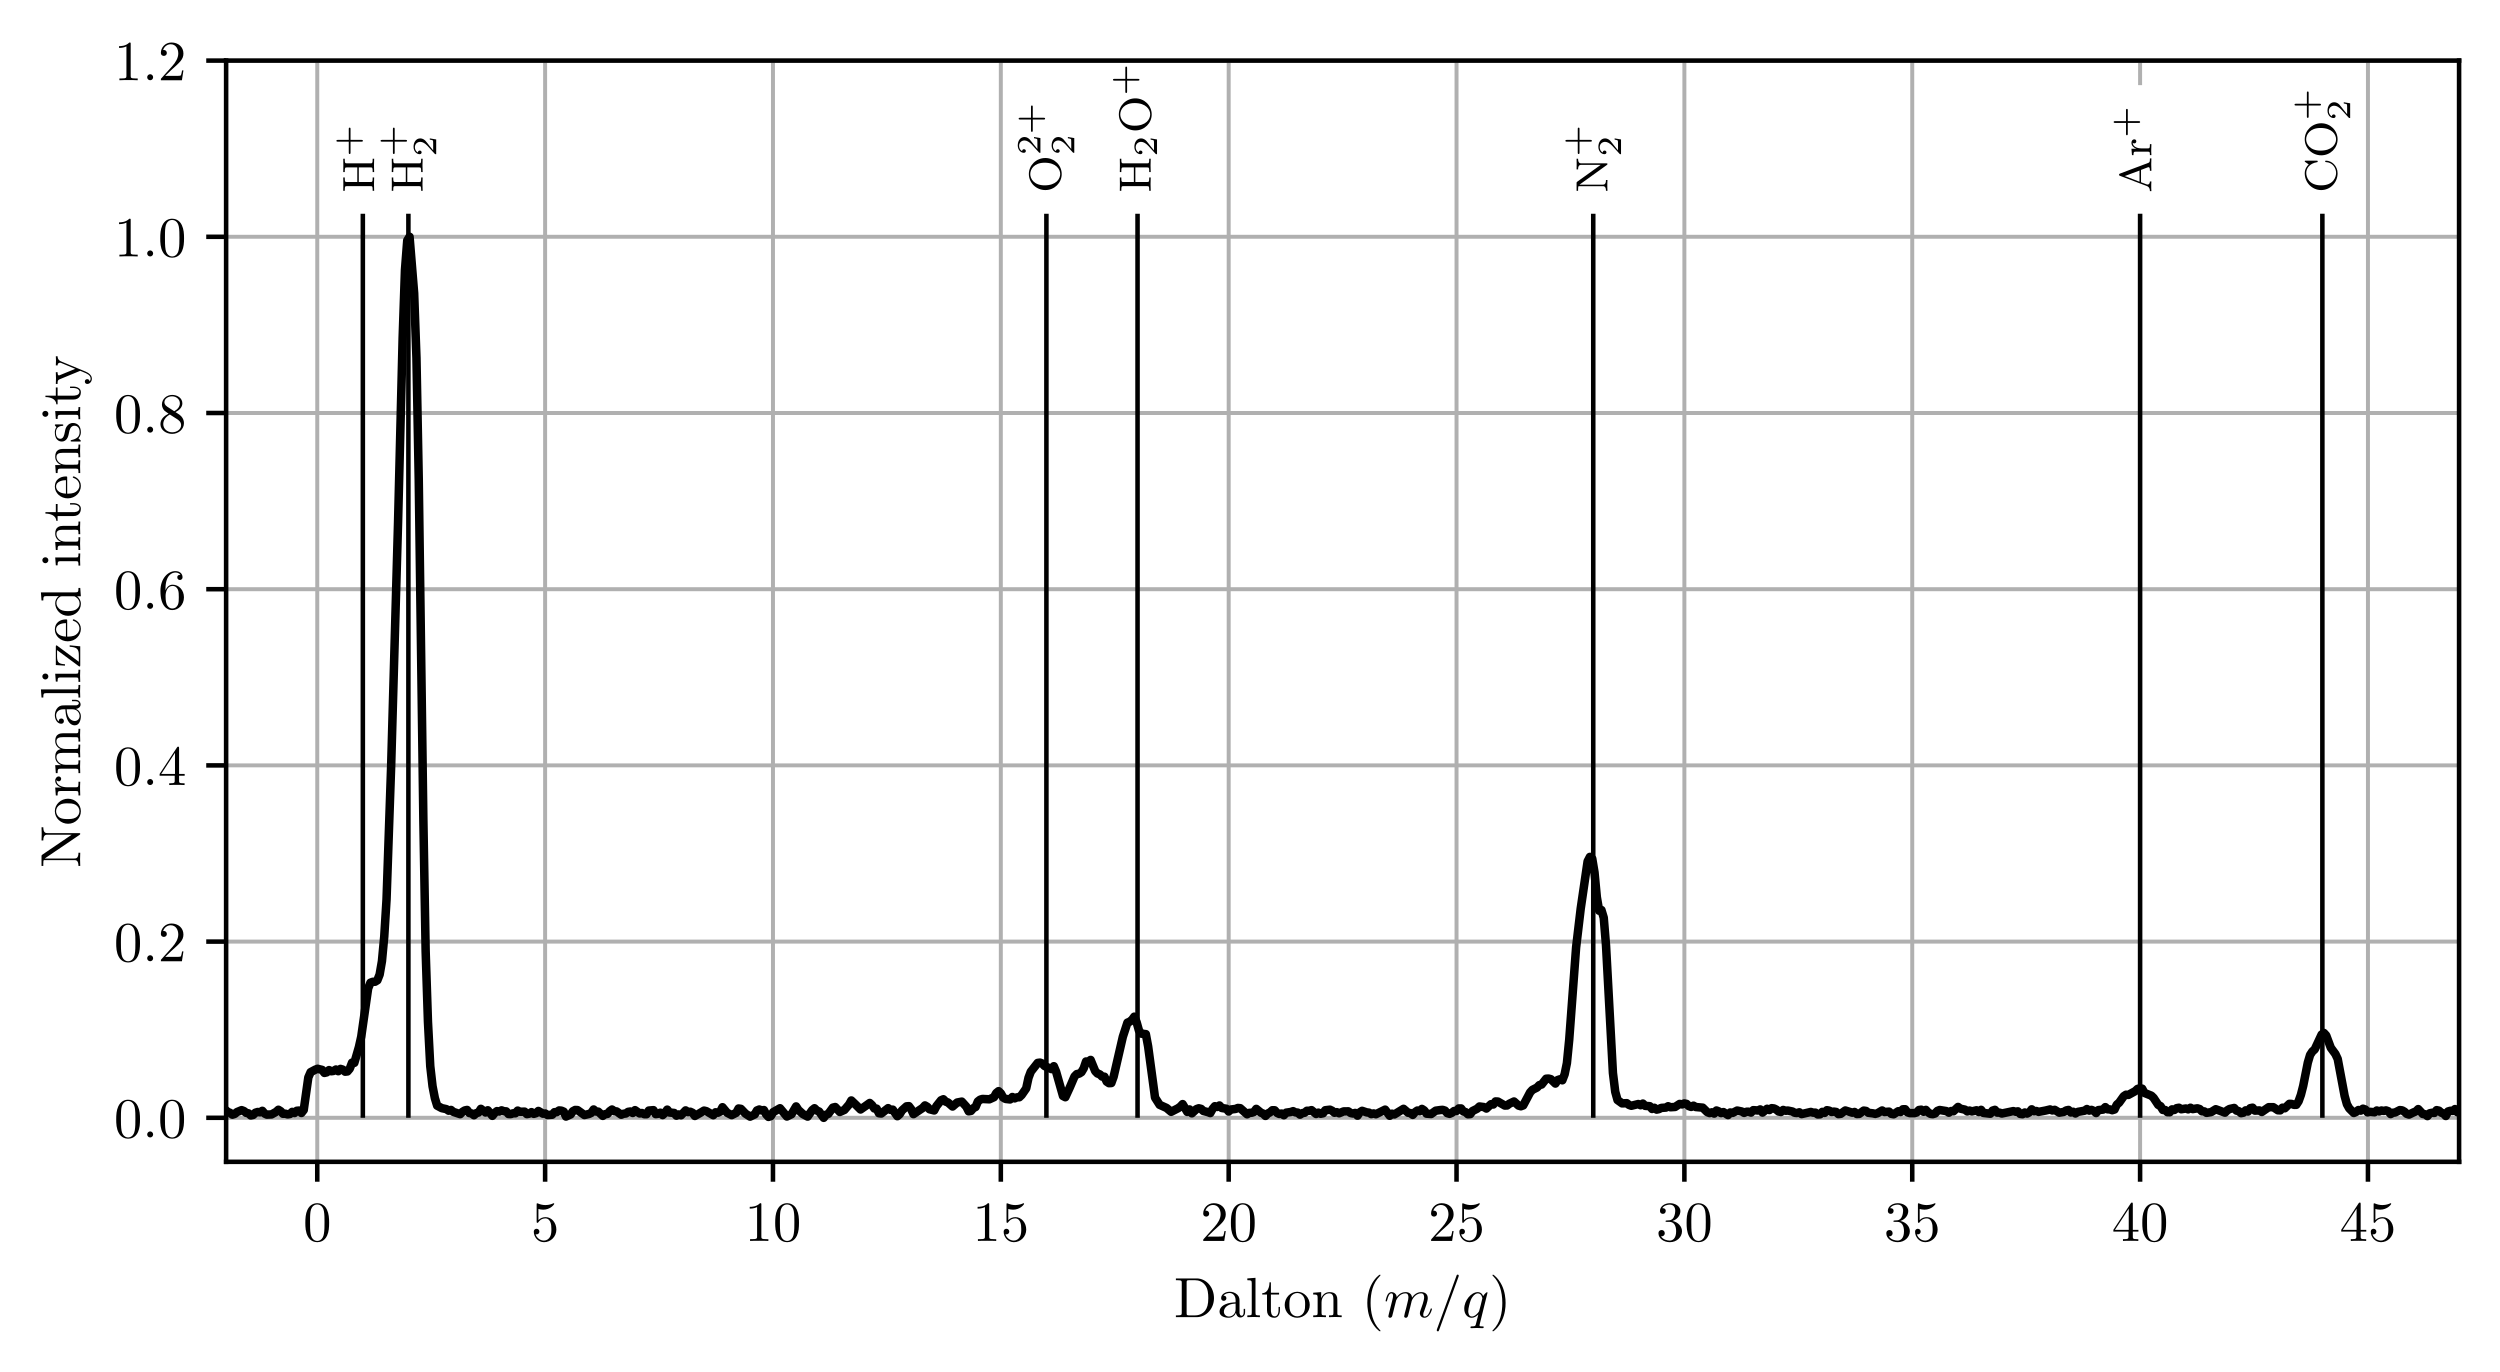 <?xml version="1.0" encoding="UTF-8" standalone="no"?>
<svg
   width="439.863pt"
   height="241.438pt"
   viewBox="0 0 439.863 241.438"
   version="1.1"
   id="svg665"
   sodipodi:docname="TIF120_UHV-lab_QMS_formatted_inkscape.svg"
   inkscape:version="1.2.2 (732a01da63, 2022-12-09)"
   xmlns:inkscape="http://www.inkscape.org/namespaces/inkscape"
   xmlns:sodipodi="http://sodipodi.sourceforge.net/DTD/sodipodi-0.dtd"
   xmlns:xlink="http://www.w3.org/1999/xlink"
   xmlns="http://www.w3.org/2000/svg"
   xmlns:svg="http://www.w3.org/2000/svg">
  <rect x="0" y="0" width="439.863" height="241.438" fill="#808080" stroke="none"/>
  <sodipodi:namedview
     id="namedview667"
     pagecolor="#505050"
     bordercolor="#ffffff"
     borderopacity="1"
     inkscape:showpageshadow="0"
     inkscape:pageopacity="0"
     inkscape:pagecheckerboard="1"
     inkscape:deskcolor="#505050"
     inkscape:document-units="pt"
     showgrid="false"
     inkscape:zoom="1.7530445"
     inkscape:cx="292.06333"
     inkscape:cy="188.52916"
     inkscape:window-width="1920"
     inkscape:window-height="1051"
     inkscape:window-x="-9"
     inkscape:window-y="-9"
     inkscape:window-maximized="1"
     inkscape:current-layer="svg665" />
  <defs
     id="defs199">
    <g
       id="g140">
      <g
         id="glyph-0-0" />
      <g
         id="glyph-0-1">
        <path
           d="m 4.578,-3.188 c 0,-0.797 -0.047,-1.594 -0.391,-2.328 -0.453,-0.969 -1.281,-1.125 -1.688,-1.125 -0.609,0 -1.328,0.266 -1.75,1.188 -0.312,0.688 -0.359,1.469 -0.359,2.266 0,0.75 0.031,1.641 0.453,2.406 0.422,0.797 1.156,1 1.641,1 0.531,0 1.297,-0.203 1.734,-1.156 0.312,-0.688 0.359,-1.469 0.359,-2.25 z M 2.484,0 C 2.094,0 1.5,-0.25 1.328,-1.203 1.219,-1.797 1.219,-2.719 1.219,-3.312 c 0,-0.641 0,-1.297 0.078,-1.828 0.188,-1.188 0.938,-1.281 1.188,-1.281 0.328,0 0.984,0.188 1.172,1.172 0.109,0.562 0.109,1.312 0.109,1.938 0,0.75 0,1.422 -0.109,2.062 C 3.5,-0.297 2.938,0 2.484,0 Z m 0,0"
           id="path10" />
      </g>
      <g
         id="glyph-0-2">
        <path
           d="m 4.469,-2 c 0,-1.188 -0.812,-2.188 -1.891,-2.188 -0.469,0 -0.906,0.156 -1.266,0.516 V -5.625 c 0.203,0.062 0.531,0.125 0.844,0.125 1.234,0 1.938,-0.906 1.938,-1.031 0,-0.062 -0.031,-0.109 -0.109,-0.109 0,0 -0.031,0 -0.078,0.031 C 3.703,-6.516 3.219,-6.312 2.547,-6.312 2.156,-6.312 1.688,-6.391 1.219,-6.594 1.141,-6.625 1.125,-6.625 1.109,-6.625 1,-6.625 1,-6.547 1,-6.391 V -3.438 c 0,0.172 0,0.25 0.141,0.25 0.078,0 0.094,-0.016 0.141,-0.078 C 1.391,-3.422 1.75,-3.969 2.562,-3.969 c 0.516,0 0.766,0.453 0.844,0.641 0.156,0.375 0.188,0.75 0.188,1.25 0,0.359 0,0.953 -0.25,1.375 C 3.109,-0.312 2.734,-0.062 2.281,-0.062 c -0.719,0 -1.297,-0.531 -1.469,-1.109 0.031,0 0.062,0.016 0.172,0.016 0.328,0 0.5,-0.25 0.5,-0.484 0,-0.25 -0.172,-0.5 -0.5,-0.5 C 0.844,-2.141 0.5,-2.062 0.5,-1.609 0.5,-0.75 1.188,0.219 2.297,0.219 3.453,0.219 4.469,-0.734 4.469,-2 Z m 0,0"
           id="path13" />
      </g>
      <g
         id="glyph-0-3">
        <path
           d="m 2.938,-6.375 c 0,-0.25 0,-0.266 -0.234,-0.266 C 2.078,-6 1.203,-6 0.891,-6 v 0.312 c 0.203,0 0.781,0 1.297,-0.266 v 5.172 c 0,0.359 -0.031,0.469 -0.922,0.469 h -0.312 V 0 c 0.344,-0.031 1.203,-0.031 1.609,-0.031 0.391,0 1.266,0 1.609,0.031 v -0.312 h -0.312 c -0.906,0 -0.922,-0.109 -0.922,-0.469 z m 0,0"
           id="path16" />
      </g>
      <g
         id="glyph-0-4">
        <path
           d="m 1.266,-0.766 1.062,-1.031 c 1.547,-1.375 2.141,-1.906 2.141,-2.906 0,-1.141 -0.891,-1.938 -2.109,-1.938 -1.125,0 -1.859,0.922 -1.859,1.812 0,0.547 0.5,0.547 0.531,0.547 0.172,0 0.516,-0.109 0.516,-0.531 0,-0.25 -0.188,-0.516 -0.531,-0.516 -0.078,0 -0.094,0 -0.125,0.016 0.219,-0.656 0.766,-1.016 1.344,-1.016 0.906,0 1.328,0.812 1.328,1.625 C 3.562,-3.906 3.078,-3.125 2.516,-2.5 l -1.906,2.125 C 0.5,-0.266 0.5,-0.234 0.5,0 H 4.203 L 4.469,-1.734 H 4.234 C 4.172,-1.438 4.109,-1 4,-0.844 3.938,-0.766 3.281,-0.766 3.062,-0.766 Z m 0,0"
           id="path19" />
      </g>
      <g
         id="glyph-0-5">
        <path
           d="m 2.891,-3.516 c 0.812,-0.266 1.391,-0.953 1.391,-1.75 0,-0.812 -0.875,-1.375 -1.828,-1.375 -1,0 -1.766,0.594 -1.766,1.359 0,0.328 0.219,0.516 0.516,0.516 0.297,0 0.5,-0.219 0.5,-0.516 0,-0.484 -0.469,-0.484 -0.609,-0.484 0.297,-0.5 0.953,-0.625 1.312,-0.625 0.422,0 0.969,0.219 0.969,1.109 0,0.125 -0.031,0.703 -0.281,1.141 C 2.797,-3.656 2.453,-3.625 2.203,-3.625 2.125,-3.609 1.891,-3.594 1.812,-3.594 c -0.078,0.016 -0.141,0.031 -0.141,0.125 0,0.109 0.062,0.109 0.234,0.109 h 0.438 c 0.812,0 1.188,0.672 1.188,1.656 0,1.359 -0.688,1.641 -1.125,1.641 -0.438,0 -1.188,-0.172 -1.531,-0.75 0.344,0.047 0.656,-0.172 0.656,-0.547 0,-0.359 -0.266,-0.562 -0.547,-0.562 -0.25,0 -0.562,0.141 -0.562,0.578 0,0.906 0.922,1.562 2.016,1.562 1.219,0 2.125,-0.906 2.125,-1.922 0,-0.812 -0.641,-1.594 -1.672,-1.812 z m 0,0"
           id="path22" />
      </g>
      <g
         id="glyph-0-6">
        <path
           d="m 2.938,-1.641 v 0.859 c 0,0.359 -0.031,0.469 -0.766,0.469 H 1.969 V 0 C 2.375,-0.031 2.891,-0.031 3.312,-0.031 c 0.422,0 0.938,0 1.359,0.031 v -0.312 h -0.219 c -0.734,0 -0.75,-0.109 -0.75,-0.469 V -1.641 H 4.688 v -0.312 H 3.703 v -4.531 c 0,-0.203 0,-0.266 -0.172,-0.266 -0.078,0 -0.109,0 -0.188,0.125 l -3.062,4.672 v 0.312 z m 0.047,-0.312 H 0.562 l 2.422,-3.719 z m 0,0"
           id="path25" />
      </g>
      <g
         id="glyph-0-7">
        <path
           d="M 0.344,-6.812 V -6.5 h 0.25 c 0.766,0 0.781,0.109 0.781,0.469 v 5.25 c 0,0.359 -0.016,0.469 -0.781,0.469 h -0.25 V 0 H 4 C 5.672,0 7.047,-1.469 7.047,-3.344 7.047,-5.25 5.703,-6.812 4,-6.812 Z m 2.375,6.5 C 2.25,-0.312 2.234,-0.375 2.234,-0.703 V -6.094 C 2.234,-6.438 2.25,-6.5 2.719,-6.5 h 1 c 0.625,0 1.312,0.219 1.812,0.922 0.438,0.594 0.516,1.453 0.516,2.234 0,1.094 -0.188,1.703 -0.547,2.188 -0.203,0.266 -0.766,0.844 -1.766,0.844 z m 0,0"
           id="path28" />
      </g>
      <g
         id="glyph-0-8">
        <path
           d="m 3.312,-0.75 c 0.047,0.391 0.312,0.812 0.781,0.812 0.219,0 0.828,-0.141 0.828,-0.953 v -0.562 h -0.25 v 0.562 c 0,0.578 -0.25,0.641 -0.359,0.641 -0.328,0 -0.375,-0.453 -0.375,-0.5 v -1.984 c 0,-0.422 0,-0.812 -0.359,-1.188 C 3.188,-4.312 2.688,-4.469 2.219,-4.469 c -0.828,0 -1.516,0.469 -1.516,1.125 0,0.297 0.203,0.469 0.469,0.469 0.281,0 0.453,-0.203 0.453,-0.453 0,-0.125 -0.047,-0.453 -0.516,-0.453 C 1.391,-4.141 1.875,-4.25 2.188,-4.25 c 0.5,0 1.062,0.391 1.062,1.281 v 0.359 c -0.516,0.031 -1.203,0.062 -1.828,0.359 -0.75,0.344 -1,0.859 -1,1.297 0,0.812 0.969,1.062 1.594,1.062 0.656,0 1.109,-0.406 1.297,-0.859 z M 3.25,-2.391 v 1 c 0,0.938 -0.719,1.281 -1.172,1.281 -0.484,0 -0.891,-0.344 -0.891,-0.844 0,-0.547 0.422,-1.375 2.062,-1.438 z m 0,0"
           id="path31" />
      </g>
      <g
         id="glyph-0-9">
        <path
           d="M 1.766,-6.922 0.328,-6.812 V -6.5 c 0.703,0 0.781,0.062 0.781,0.562 V -0.75 c 0,0.438 -0.109,0.438 -0.781,0.438 V 0 C 0.656,-0.016 1.188,-0.031 1.438,-0.031 c 0.25,0 0.734,0.016 1.109,0.031 v -0.312 c -0.672,0 -0.781,0 -0.781,-0.438 z m 0,0"
           id="path34" />
      </g>
      <g
         id="glyph-0-10">
        <path
           d="m 1.719,-3.984 h 1.438 v -0.312 H 1.719 V -6.125 h -0.25 c 0,0.812 -0.297,1.875 -1.281,1.922 v 0.219 h 0.844 v 2.75 c 0,1.219 0.938,1.344 1.297,1.344 0.703,0 0.984,-0.703 0.984,-1.344 v -0.562 h -0.25 V -1.25 c 0,0.734 -0.297,1.109 -0.672,1.109 -0.672,0 -0.672,-0.906 -0.672,-1.078 z m 0,0"
           id="path37" />
      </g>
      <g
         id="glyph-0-11">
        <path
           d="M 4.688,-2.141 C 4.688,-3.406 3.703,-4.469 2.5,-4.469 c -1.25,0 -2.219,1.094 -2.219,2.328 0,1.297 1.031,2.25 2.203,2.25 1.203,0 2.203,-0.984 2.203,-2.25 z m -2.188,2 c -0.438,0 -0.875,-0.203 -1.141,-0.672 -0.25,-0.438 -0.25,-1.047 -0.25,-1.406 0,-0.391 0,-0.922 0.234,-1.359 C 1.609,-4.031 2.078,-4.25 2.484,-4.25 c 0.438,0 0.859,0.219 1.125,0.656 0.266,0.422 0.266,1 0.266,1.375 0,0.359 0,0.906 -0.219,1.344 C 3.422,-0.422 2.984,-0.141 2.5,-0.141 Z m 0,0"
           id="path40" />
      </g>
      <g
         id="glyph-0-12">
        <path
           d="M 1.094,-3.422 V -0.75 c 0,0.438 -0.109,0.438 -0.781,0.438 V 0 c 0.359,-0.016 0.859,-0.031 1.141,-0.031 0.25,0 0.766,0.016 1.109,0.031 v -0.312 c -0.672,0 -0.781,0 -0.781,-0.438 V -2.594 C 1.781,-3.625 2.5,-4.188 3.125,-4.188 c 0.641,0 0.75,0.531 0.75,1.109 V -0.75 c 0,0.438 -0.109,0.438 -0.781,0.438 V 0 c 0.344,-0.016 0.859,-0.031 1.125,-0.031 0.25,0 0.781,0.016 1.109,0.031 v -0.312 c -0.516,0 -0.766,0 -0.766,-0.297 v -1.906 c 0,-0.859 0,-1.156 -0.312,-1.516 -0.141,-0.172 -0.469,-0.375 -1.047,-0.375 C 2.469,-4.406 2,-3.984 1.719,-3.359 V -4.406 L 0.312,-4.297 v 0.312 c 0.703,0 0.781,0.062 0.781,0.562 z m 0,0"
           id="path43" />
      </g>
      <g
         id="glyph-0-13">
        <path
           d="m 3.297,2.391 c 0,-0.031 0,-0.047 -0.172,-0.219 C 1.891,0.922 1.562,-0.969 1.562,-2.5 c 0,-1.734 0.375,-3.469 1.609,-4.703 0.125,-0.125 0.125,-0.141 0.125,-0.172 0,-0.078 -0.031,-0.109 -0.094,-0.109 -0.109,0 -1,0.688 -1.594,1.953 -0.5,1.094 -0.625,2.203 -0.625,3.031 0,0.781 0.109,1.984 0.656,3.125 C 2.25,1.844 3.094,2.5 3.203,2.5 c 0.062,0 0.094,-0.031 0.094,-0.109 z m 0,0"
           id="path46" />
      </g>
      <g
         id="glyph-0-14">
        <path
           d="m 2.875,-2.5 c 0,-0.766 -0.109,-1.969 -0.656,-3.109 -0.594,-1.219 -1.453,-1.875 -1.547,-1.875 -0.062,0 -0.109,0.047 -0.109,0.109 0,0.031 0,0.047 0.188,0.234 0.984,0.984 1.547,2.562 1.547,4.641 0,1.719 -0.359,3.469 -1.594,4.719 C 0.562,2.344 0.562,2.359 0.562,2.391 0.562,2.453 0.609,2.5 0.672,2.5 0.766,2.5 1.672,1.812 2.25,0.547 2.766,-0.547 2.875,-1.656 2.875,-2.5 Z m 0,0"
           id="path49" />
      </g>
      <g
         id="glyph-0-15">
        <path
           d="m 1.312,-3.266 v -0.25 c 0,-2.516 1.234,-2.875 1.75,-2.875 0.234,0 0.656,0.062 0.875,0.406 -0.156,0 -0.547,0 -0.547,0.438 0,0.312 0.234,0.469 0.453,0.469 0.156,0 0.469,-0.094 0.469,-0.484 0,-0.594 -0.438,-1.078 -1.266,-1.078 -1.281,0 -2.625,1.281 -2.625,3.484 0,2.672 1.156,3.375 2.078,3.375 1.109,0 2.062,-0.938 2.062,-2.25 0,-1.266 -0.891,-2.219 -2,-2.219 -0.672,0 -1.047,0.5 -1.25,0.984 z M 2.5,-0.062 c -0.625,0 -0.922,-0.594 -0.984,-0.75 -0.188,-0.469 -0.188,-1.266 -0.188,-1.438 0,-0.781 0.328,-1.781 1.219,-1.781 0.172,0 0.625,0 0.938,0.625 0.172,0.359 0.172,0.875 0.172,1.359 0,0.484 0,0.984 -0.172,1.344 C 3.188,-0.109 2.734,-0.062 2.5,-0.062 Z m 0,0"
           id="path52" />
      </g>
      <g
         id="glyph-0-16">
        <path
           d="m 1.625,-4.562 c -0.453,-0.297 -0.5,-0.625 -0.5,-0.797 0,-0.609 0.656,-1.031 1.359,-1.031 0.719,0 1.359,0.516 1.359,1.234 0,0.578 -0.391,1.047 -0.984,1.391 z m 1.453,0.953 C 3.797,-3.984 4.281,-4.5 4.281,-5.156 c 0,-0.922 -0.875,-1.484 -1.781,-1.484 -1,0 -1.812,0.734 -1.812,1.672 0,0.172 0.016,0.625 0.438,1.094 0.109,0.109 0.484,0.359 0.734,0.531 C 1.281,-3.047 0.422,-2.5 0.422,-1.5 c 0,1.047 1.016,1.719 2.062,1.719 1.125,0 2.078,-0.828 2.078,-1.891 0,-0.359 -0.109,-0.812 -0.5,-1.234 C 3.875,-3.109 3.719,-3.203 3.078,-3.609 Z m -1,0.422 1.234,0.781 c 0.281,0.188 0.75,0.484 0.75,1.094 0,0.734 -0.75,1.25 -1.562,1.25 -0.859,0 -1.578,-0.609 -1.578,-1.438 0,-0.578 0.312,-1.219 1.156,-1.688 z m 0,0"
           id="path55" />
      </g>
      <g
         id="glyph-1-0" />
      <g
         id="glyph-1-1">
        <path
           d="m 0.875,-0.594 c -0.031,0.156 -0.094,0.391 -0.094,0.438 0,0.172 0.141,0.266 0.297,0.266 0.125,0 0.297,-0.078 0.375,-0.281 0,-0.016 0.125,-0.484 0.188,-0.734 l 0.219,-0.891 C 1.906,-2.031 1.969,-2.25 2.031,-2.469 c 0.031,-0.172 0.109,-0.469 0.125,-0.5 0.141,-0.312 0.672,-1.219 1.625,-1.219 0.453,0 0.531,0.375 0.531,0.703 0,0.25 -0.062,0.531 -0.141,0.828 L 3.891,-1.5 3.688,-0.75 c -0.031,0.203 -0.125,0.547 -0.125,0.594 0,0.172 0.141,0.266 0.281,0.266 0.312,0 0.375,-0.25 0.453,-0.562 0.141,-0.562 0.516,-2.016 0.594,-2.406 0.031,-0.125 0.562,-1.328 1.656,-1.328 0.422,0 0.531,0.344 0.531,0.703 0,0.562 -0.422,1.703 -0.625,2.234 -0.078,0.234 -0.125,0.344 -0.125,0.547 0,0.469 0.344,0.812 0.812,0.812 0.938,0 1.312,-1.453 1.312,-1.531 0,-0.109 -0.094,-0.109 -0.125,-0.109 -0.094,0 -0.094,0.031 -0.141,0.188 -0.156,0.531 -0.469,1.234 -1.016,1.234 -0.172,0 -0.25,-0.094 -0.25,-0.328 0,-0.25 0.094,-0.484 0.188,-0.703 0.188,-0.531 0.609,-1.625 0.609,-2.203 0,-0.641 -0.406,-1.062 -1.156,-1.062 -0.734,0 -1.25,0.438 -1.625,0.969 0,-0.125 -0.031,-0.469 -0.312,-0.703 -0.25,-0.219 -0.562,-0.266 -0.812,-0.266 -0.906,0 -1.391,0.641 -1.562,0.875 -0.047,-0.578 -0.469,-0.875 -0.922,-0.875 -0.453,0 -0.641,0.391 -0.734,0.562 -0.172,0.359 -0.297,0.938 -0.297,0.969 0,0.109 0.094,0.109 0.109,0.109 0.109,0 0.109,-0.016 0.172,-0.234 0.172,-0.703 0.375,-1.188 0.734,-1.188 0.156,0 0.297,0.078 0.297,0.453 0,0.219 -0.031,0.328 -0.156,0.844 z m 0,0"
           id="path59" />
      </g>
      <g
         id="glyph-1-2">
        <path
           d="m 4.375,-7.094 c 0.047,-0.141 0.047,-0.172 0.047,-0.188 0,-0.109 -0.078,-0.203 -0.188,-0.203 -0.078,0 -0.141,0.031 -0.172,0.094 l -3.469,9.5 C 0.547,2.25 0.547,2.281 0.547,2.297 0.547,2.406 0.641,2.5 0.75,2.5 0.875,2.5 0.906,2.422 0.969,2.25 Z m 0,0"
           id="path62" />
      </g>
      <g
         id="glyph-1-3">
        <path
           d="m 4.5,-4.297 c 0,-0.047 -0.031,-0.094 -0.094,-0.094 -0.109,0 -0.516,0.391 -0.672,0.688 C 3.516,-4.25 3.125,-4.406 2.797,-4.406 c -1.172,0 -2.391,1.469 -2.391,2.922 0,0.969 0.578,1.594 1.312,1.594 0.422,0 0.812,-0.234 1.172,-0.594 -0.094,0.344 -0.422,1.688 -0.453,1.781 -0.078,0.281 -0.156,0.312 -0.719,0.328 -0.125,0 -0.219,0 -0.219,0.203 0,0 0,0.109 0.125,0.109 0.312,0 0.672,-0.031 1,-0.031 0.328,0 0.688,0.031 1.031,0.031 0.047,0 0.172,0 0.172,-0.203 C 3.828,1.625 3.734,1.625 3.562,1.625 3.094,1.625 3.094,1.562 3.094,1.469 3.094,1.391 3.109,1.328 3.125,1.25 Z m -2.75,4.188 c -0.609,0 -0.641,-0.766 -0.641,-0.938 0,-0.484 0.281,-1.562 0.453,-1.984 0.312,-0.734 0.828,-1.156 1.234,-1.156 0.656,0 0.797,0.812 0.797,0.875 0,0.062 -0.547,2.25 -0.578,2.281 C 2.859,-0.75 2.297,-0.109 1.75,-0.109 Z m 0,0"
           id="path65" />
      </g>
      <g
         id="glyph-1-4">
        <path
           d="m 1.906,-0.531 c 0,-0.281 -0.234,-0.531 -0.516,-0.531 -0.297,0 -0.531,0.25 -0.531,0.531 C 0.859,-0.234 1.094,0 1.391,0 1.672,0 1.906,-0.234 1.906,-0.531 Z m 0,0"
           id="path68" />
      </g>
      <g
         id="glyph-2-0" />
      <g
         id="glyph-2-1">
        <path
           d="m -6.672,-2.312 c -0.125,0.094 -0.141,0.094 -0.141,0.281 v 1.703 H -6.5 V -0.625 c 0,-0.141 0.016,-0.344 0.016,-0.484 0.031,-0.234 0.047,-0.25 0.234,-0.25 h 5.203 c 0.266,0 0.734,0 0.734,1.031 H 0 C -0.016,-0.672 -0.031,-1.172 -0.031,-1.5 c 0,-0.328 0.016,-0.812 0.031,-1.156 h -0.312 c 0,1.016 -0.469,1.016 -0.734,1.016 h -5.188 c 0.047,-0.047 0.062,-0.047 0.125,-0.094 L -0.125,-5.797 C -0.016,-5.891 0,-5.906 0,-5.969 0,-6.109 -0.062,-6.109 -0.266,-6.109 h -5.5 c -0.266,0 -0.734,0 -0.734,-1.031 h -0.312 c 0.016,0.359 0.031,0.844 0.031,1.172 0,0.328 -0.016,0.812 -0.031,1.156 H -6.5 c 0,-1.016 0.469,-1.016 0.734,-1.016 H -1.5 Z m 0,0"
           id="path72" />
      </g>
      <g
         id="glyph-2-2">
        <path
           d="m -2.141,-4.688 c -1.266,0 -2.328,0.984 -2.328,2.188 0,1.25 1.094,2.219 2.328,2.219 1.297,0 2.25,-1.031 2.25,-2.203 0,-1.203 -0.984,-2.203 -2.25,-2.203 z m 2,2.188 c 0,0.438 -0.203,0.875 -0.672,1.141 -0.438,0.25 -1.047,0.25 -1.406,0.25 -0.391,0 -0.922,0 -1.359,-0.234 C -4.031,-1.609 -4.25,-2.078 -4.25,-2.484 c 0,-0.438 0.219,-0.859 0.656,-1.125 0.422,-0.266 1,-0.266 1.375,-0.266 0.359,0 0.906,0 1.344,0.219 0.453,0.234 0.734,0.672 0.734,1.156 z m 0,0"
           id="path75" />
      </g>
      <g
         id="glyph-2-3">
        <path
           d="m -3.312,-1.672 h -1.094 l 0.109,1.391 h 0.312 c 0,-0.703 0.062,-0.781 0.562,-0.781 H -0.75 c 0.438,0 0.438,0.109 0.438,0.781 H 0 c -0.016,-0.391 -0.031,-0.859 -0.031,-1.141 0,-0.391 0,-0.859 0.031,-1.266 h -0.312 v 0.219 c 0,0.734 -0.109,0.75 -0.469,0.75 H -2.312 c -0.984,0 -1.875,-0.422 -1.875,-1.172 0,-0.062 0,-0.094 0.016,-0.109 0,0.031 0.125,0.234 0.391,0.234 0.266,0 0.422,-0.219 0.422,-0.438 0,-0.172 -0.125,-0.422 -0.438,-0.422 -0.312,0 -0.609,0.312 -0.609,0.734 0,0.734 0.672,1.094 1.094,1.219 z m 0,0"
           id="path78" />
      </g>
      <g
         id="glyph-2-4">
        <path
           d="M -3.422,-1.094 H -0.75 c 0.438,0 0.438,0.109 0.438,0.781 H 0 c -0.016,-0.359 -0.031,-0.859 -0.031,-1.141 0,-0.25 0.016,-0.766 0.031,-1.109 h -0.312 c 0,0.672 0,0.781 -0.438,0.781 H -2.594 C -3.625,-1.781 -4.188,-2.5 -4.188,-3.125 c 0,-0.641 0.531,-0.75 1.109,-0.75 H -0.75 c 0.438,0 0.438,0.109 0.438,0.781 H 0 c -0.016,-0.344 -0.031,-0.859 -0.031,-1.125 0,-0.25 0.016,-0.781 0.031,-1.109 h -0.312 c 0,0.656 0,0.766 -0.438,0.766 h -1.844 c -1.031,0 -1.594,-0.703 -1.594,-1.344 0,-0.625 0.531,-0.734 1.109,-0.734 H -0.75 c 0.438,0 0.438,0.109 0.438,0.781 H 0 c -0.016,-0.344 -0.031,-0.859 -0.031,-1.125 0,-0.266 0.016,-0.781 0.031,-1.125 h -0.312 c 0,0.516 0,0.766 -0.297,0.781 h -1.906 c -0.859,0 -1.156,0 -1.516,0.312 -0.172,0.141 -0.375,0.469 -0.375,1.047 0,0.828 0.594,1.281 0.984,1.438 -0.875,0.141 -0.984,0.875 -0.984,1.328 0,0.734 0.422,1.203 1.047,1.484 H -4.406 l 0.109,1.406 h 0.312 c 0,-0.703 0.062,-0.781 0.562,-0.781 z m 0,0"
           id="path81" />
      </g>
      <g
         id="glyph-2-5">
        <path
           d="m -0.75,-3.312 c 0.391,-0.047 0.812,-0.312 0.812,-0.781 0,-0.219 -0.141,-0.828 -0.953,-0.828 h -0.562 v 0.25 h 0.562 c 0.578,0 0.641,0.25 0.641,0.359 0,0.328 -0.453,0.375 -0.5,0.375 h -1.984 c -0.422,0 -0.812,0 -1.188,0.359 C -4.312,-3.188 -4.469,-2.688 -4.469,-2.219 c 0,0.828 0.469,1.516 1.125,1.516 0.297,0 0.469,-0.203 0.469,-0.469 0,-0.281 -0.203,-0.453 -0.453,-0.453 -0.125,0 -0.453,0.047 -0.453,0.516 C -4.141,-1.391 -4.25,-1.875 -4.25,-2.188 c 0,-0.5 0.391,-1.062 1.281,-1.062 h 0.359 c 0.031,0.516 0.062,1.203 0.359,1.828 0.344,0.75 0.859,1 1.297,1 0.812,0 1.062,-0.969 1.062,-1.594 0,-0.656 -0.406,-1.109 -0.859,-1.297 z M -2.391,-3.25 h 1 c 0.938,0 1.281,0.719 1.281,1.172 0,0.484 -0.344,0.891 -0.844,0.891 -0.547,0 -1.375,-0.422 -1.438,-2.062 z m 0,0"
           id="path84" />
      </g>
      <g
         id="glyph-2-6">
        <path
           d="m -6.922,-1.766 0.109,1.438 H -6.5 c 0,-0.703 0.062,-0.781 0.562,-0.781 H -0.75 c 0.438,0 0.438,0.109 0.438,0.781 H 0 C -0.016,-0.656 -0.031,-1.188 -0.031,-1.438 c 0,-0.25 0.016,-0.734 0.031,-1.109 h -0.312 c 0,0.672 0,0.781 -0.438,0.781 z m 0,0"
           id="path87" />
      </g>
      <g
         id="glyph-2-7">
        <path
           d="M -4.406,-1.766 -4.297,-0.375 h 0.312 c 0,-0.641 0.062,-0.734 0.547,-0.734 H -0.75 c 0.438,0 0.438,0.109 0.438,0.781 H 0 C -0.016,-0.641 -0.031,-1.188 -0.031,-1.422 -0.031,-1.781 -0.016,-2.125 0,-2.469 h -0.312 c 0,0.672 -0.047,0.703 -0.438,0.703 z m -1.734,-0.031 c -0.312,0 -0.531,0.234 -0.531,0.516 0,0.312 0.266,0.531 0.531,0.531 0.266,0 0.531,-0.219 0.531,-0.531 0,-0.281 -0.219,-0.516 -0.531,-0.516 z m 0,0"
           id="path90" />
      </g>
      <g
         id="glyph-2-8">
        <path
           d="m -4,-3.891 c -0.109,-0.094 -0.125,-0.094 -0.172,-0.094 -0.125,0 -0.125,0.094 -0.125,0.266 v 3.188 l 1.609,0.109 v -0.25 c -1.016,-0.062 -1.391,-0.25 -1.391,-1.344 V -3.156 L -0.312,-0.375 c 0.109,0.094 0.125,0.094 0.172,0.094 C 0,-0.281 0,-0.344 0,-0.531 V -3.828 L -1.859,-4 v 0.25 C -0.688,-3.656 -0.25,-3.453 -0.25,-2.297 v 1.188 z m 0,0"
           id="path93" />
      </g>
      <g
         id="glyph-2-9">
        <path
           d="M -2.516,-1.109 C -4,-1.172 -4.25,-2.016 -4.25,-2.359 c 0,-1.016 1.344,-1.125 1.734,-1.125 z m 0.219,0 v -2.781 c 0,-0.219 0,-0.25 -0.219,-0.25 -0.984,0 -1.953,0.547 -1.953,1.781 0,1.156 1.031,2.078 2.281,2.078 1.328,0 2.297,-1.047 2.297,-2.188 0,-1.219 -1.109,-1.672 -1.297,-1.672 -0.094,0 -0.125,0.078 -0.125,0.141 0,0.078 0.062,0.109 0.141,0.125 1.031,0.344 1.031,1.25 1.031,1.344 0,0.5 -0.297,0.891 -0.672,1.125 -0.469,0.297 -1.125,0.297 -1.484,0.297 z m 0,0"
           id="path96" />
      </g>
      <g
         id="glyph-2-10">
        <path
           d="m -0.547,-3.781 h 0.656 L 0,-5.25 h -0.312 c 0,0.688 -0.062,0.781 -0.562,0.781 H -6.922 L -6.812,-3.047 H -6.5 c 0,-0.688 0.062,-0.766 0.562,-0.766 h 2.156 c -0.359,0.281 -0.625,0.719 -0.625,1.25 0,1.172 0.984,2.219 2.266,2.219 1.266,0 2.25,-0.969 2.25,-2.109 0,-0.641 -0.344,-1.078 -0.656,-1.328 z m -2.672,0 h 2.047 c 0.172,0 0.188,0 0.359,0.109 0.484,0.297 0.703,0.734 0.703,1.172 0,0.453 -0.266,0.812 -0.641,1.047 -0.406,0.25 -0.969,0.281 -1.391,0.281 -0.359,0 -0.953,-0.016 -1.406,-0.297 -0.312,-0.219 -0.641,-0.594 -0.641,-1.141 0,-0.344 0.156,-0.766 0.594,-1.062 0.172,-0.109 0.188,-0.109 0.375,-0.109 z m 0,0"
           id="path99" />
      </g>
      <g
         id="glyph-2-11">
        <path
           d="M -3.422,-1.094 H -0.75 c 0.438,0 0.438,0.109 0.438,0.781 H 0 c -0.016,-0.359 -0.031,-0.859 -0.031,-1.141 0,-0.25 0.016,-0.766 0.031,-1.109 h -0.312 c 0,0.672 0,0.781 -0.438,0.781 H -2.594 C -3.625,-1.781 -4.188,-2.5 -4.188,-3.125 c 0,-0.641 0.531,-0.75 1.109,-0.75 H -0.75 c 0.438,0 0.438,0.109 0.438,0.781 H 0 c -0.016,-0.344 -0.031,-0.859 -0.031,-1.125 0,-0.25 0.016,-0.781 0.031,-1.109 h -0.312 c 0,0.516 0,0.766 -0.297,0.766 h -1.906 c -0.859,0 -1.156,0 -1.516,0.312 -0.172,0.141 -0.375,0.469 -0.375,1.047 0,0.734 0.422,1.203 1.047,1.484 H -4.406 l 0.109,1.406 h 0.312 c 0,-0.703 0.062,-0.781 0.562,-0.781 z m 0,0"
           id="path102" />
      </g>
      <g
         id="glyph-2-12">
        <path
           d="m -3.984,-1.719 v -1.438 h -0.312 v 1.438 H -6.125 v 0.25 c 0.812,0 1.875,0.297 1.922,1.281 h 0.219 v -0.844 h 2.75 c 1.219,0 1.344,-0.938 1.344,-1.297 0,-0.703 -0.703,-0.984 -1.344,-0.984 h -0.562 v 0.25 H -1.25 c 0.734,0 1.109,0.297 1.109,0.672 0,0.672 -0.906,0.672 -1.078,0.672 z m 0,0"
           id="path105" />
      </g>
      <g
         id="glyph-2-13">
        <path
           d="m -1.938,-2.078 c 0.047,-0.219 0.203,-1.031 0.922,-1.031 0.5,0 0.906,0.344 0.906,1.125 0,0.844 -0.562,1.203 -1.422,1.391 -0.125,0.031 -0.156,0.031 -0.156,0.141 0,0.125 0.062,0.125 0.234,0.125 H -0.125 c 0.172,0 0.234,0 0.234,-0.109 0,-0.047 -0.016,-0.062 -0.203,-0.25 -0.016,-0.016 -0.031,-0.016 -0.219,-0.203 0.406,-0.438 0.422,-0.891 0.422,-1.094 0,-1.141 -0.672,-1.609 -1.391,-1.609 -0.516,0 -0.828,0.297 -0.938,0.422 -0.328,0.328 -0.406,0.719 -0.484,1.141 -0.109,0.562 -0.234,1.219 -0.812,1.219 -0.359,0 -0.766,-0.25 -0.766,-1.109 0,-1.094 0.906,-1.156 1.203,-1.172 0.094,0 0.094,-0.094 0.094,-0.109 0,-0.141 -0.047,-0.141 -0.234,-0.141 h -1.016 c -0.156,0 -0.234,0 -0.234,0.109 0,0.047 0,0.078 0.125,0.203 0.031,0.031 0.125,0.125 0.156,0.172 -0.281,0.375 -0.281,0.781 -0.281,0.938 0,1.219 0.672,1.594 1.234,1.594 0.344,0 0.625,-0.156 0.844,-0.422 0.25,-0.328 0.312,-0.609 0.453,-1.328 z m 0,0"
           id="path108" />
      </g>
      <g
         id="glyph-2-14">
        <path
           d="m -3.344,-4.141 c -0.641,-0.25 -0.641,-0.766 -0.641,-0.922 h -0.312 c 0.016,0.234 0.031,0.516 0.031,0.75 0,0.172 -0.016,0.641 -0.031,0.859 h 0.312 c 0,-0.312 0.172,-0.469 0.422,-0.469 0.109,0 0.125,0.016 0.25,0.062 L -0.875,-2.844 -3.547,-1.75 c -0.109,0.047 -0.141,0.062 -0.188,0.062 -0.25,0 -0.25,-0.359 -0.25,-0.562 h -0.312 c 0.016,0.266 0.031,0.922 0.031,1.094 0,0.266 -0.016,0.672 -0.031,0.969 h 0.312 c 0,-0.484 0,-0.672 0.344,-0.812 L 0,-2.5 c 0.125,0.062 0.453,0.203 0.594,0.25 0.547,0.219 1.234,0.5 1.234,1.141 0,0.047 0,0.281 -0.188,0.469 -0.031,-0.312 -0.25,-0.391 -0.422,-0.391 -0.25,0 -0.406,0.188 -0.406,0.422 0,0.203 0.125,0.422 0.422,0.422 0.453,0 0.812,-0.422 0.812,-0.922 0,-0.625 -0.578,-1.031 -1.141,-1.266 z m 0,0"
           id="path111" />
      </g>
      <g
         id="glyph-3-0" />
      <g
         id="glyph-3-1">
        <path
           d="m -4.797,-5.172 c -0.297,0 -0.375,-0.031 -0.375,-0.641 V -5.984 H -5.438 c 0.016,0.672 0.016,0.688 0.016,1.172 0,0.484 0,0.5 -0.016,1.172 h 0.266 V -3.812 c 0,-0.625 0.078,-0.641 0.375,-0.641 h 1.828 v 2.562 h -1.828 c -0.297,0 -0.375,-0.016 -0.375,-0.625 V -2.688 H -5.438 c 0.016,0.672 0.016,0.688 0.016,1.172 0,0.469 0,0.484 -0.016,1.172 h 0.266 v -0.188 c 0,-0.609 0.078,-0.625 0.375,-0.625 h 4.156 c 0.297,0 0.375,0.016 0.375,0.625 v 0.188 H 0 c -0.031,-0.688 -0.031,-0.703 -0.031,-1.172 0,-0.484 0,-0.5 0.031,-1.172 h -0.266 v 0.172 c 0,0.609 -0.078,0.625 -0.375,0.625 h -2.062 v -2.562 h 2.062 c 0.297,0 0.375,0.016 0.375,0.641 v 0.172 H 0 c -0.031,-0.672 -0.031,-0.688 -0.031,-1.172 0,-0.484 0,-0.5 0.031,-1.172 H -0.266 V -5.812 c 0,0.609 -0.078,0.641 -0.375,0.641 z m 0,0"
           id="path115" />
      </g>
      <g
         id="glyph-3-2">
        <path
           d="m -2.703,-6.109 c -1.594,0 -2.906,1.266 -2.906,2.812 0,1.578 1.312,2.828 2.906,2.828 1.625,0 2.875,-1.297 2.875,-2.812 0,-1.547 -1.266,-2.828 -2.875,-2.828 z m 2.609,2.812 c 0,0.875 -0.734,2 -2.734,2 -1.891,0 -2.531,-1.172 -2.531,-1.984 0,-0.859 0.672,-2 2.531,-2 2.031,0 2.734,1.156 2.734,1.984 z m 0,0"
           id="path118" />
      </g>
      <g
         id="glyph-3-3">
        <path
           d="M -5.328,-1.938 C -5.438,-1.844 -5.438,-1.844 -5.438,-1.688 v 1.344 h 0.266 v -0.234 c 0,-0.141 0,-0.203 0.016,-0.359 0.016,-0.203 0.031,-0.219 0.172,-0.219 h 4.125 c 0.219,0 0.594,0 0.594,0.812 H 0 c -0.031,-0.359 -0.031,-0.734 -0.031,-0.953 0,-0.203 0,-0.578 0.031,-0.938 h -0.266 c 0,0.812 -0.375,0.812 -0.594,0.812 h -4.062 L -0.125,-4.875 C -0.031,-4.953 0,-4.969 0,-5.047 c 0,-0.125 -0.078,-0.125 -0.219,-0.125 h -4.375 c -0.203,0 -0.578,0 -0.578,-0.812 H -5.438 c 0.016,0.359 0.016,0.734 0.016,0.938 0,0.203 0,0.578 -0.016,0.938 h 0.266 c 0,-0.797 0.375,-0.797 0.578,-0.797 h 3.406 z m 0,0"
           id="path121" />
      </g>
      <g
         id="glyph-3-4">
        <path
           d="M -5.516,-3.375 C -5.625,-3.328 -5.688,-3.312 -5.688,-3.172 -5.688,-3.031 -5.625,-3 -5.516,-2.969 l 4.688,1.781 c 0.219,0.078 0.562,0.25 0.562,0.906 H 0 c -0.031,-0.266 -0.031,-0.688 -0.031,-0.828 0,-0.25 0,-0.5 0.031,-0.875 h -0.266 c 0,0.344 -0.172,0.547 -0.391,0.547 -0.062,0 -0.078,0 -0.172,-0.031 l -1,-0.375 v -2.172 l 1.188,-0.453 C -0.547,-4.5 -0.516,-4.5 -0.5,-4.5 c 0.234,0 0.234,0.406 0.234,0.641 H 0 C -0.031,-4.547 -0.031,-4.562 -0.031,-5 c 0,-0.438 0,-0.594 0.031,-1.047 h -0.266 v 0.141 c 0,0.5 -0.062,0.578 -0.328,0.672 z m 0.828,0.438 2.594,-0.969 v 1.969 z m 0,0"
           id="path124" />
      </g>
      <g
         id="glyph-3-5">
        <path
           d="m -1.812,-1.469 c -0.609,0 -1.469,-0.25 -1.484,-1.016 0.031,0.047 0.094,0.141 0.281,0.141 0.25,0 0.359,-0.203 0.359,-0.359 0,-0.188 -0.125,-0.359 -0.359,-0.359 -0.281,0 -0.5,0.25 -0.5,0.609 0,0.516 0.391,0.875 0.844,1.031 v 0.016 h -0.844 l 0.094,1.125 h 0.266 c 0,-0.547 0.047,-0.609 0.438,-0.609 H -0.625 c 0.359,0 0.359,0.109 0.359,0.609 H 0 c -0.031,-0.312 -0.031,-0.75 -0.031,-0.938 0,-0.469 0,-0.484 0.031,-1 h -0.266 v 0.156 c 0,0.578 -0.078,0.594 -0.375,0.594 z m 0,0"
           id="path127" />
      </g>
      <g
         id="glyph-3-6">
        <path
           d="m -5.406,-5.641 c -0.125,0 -0.203,0 -0.203,0.109 0,0.062 0,0.062 0.109,0.141 l 0.594,0.406 c -0.312,0.281 -0.703,0.812 -0.703,1.578 0,1.594 1.281,2.938 2.891,2.938 1.609,0 2.891,-1.328 2.891,-2.953 0,-1.328 -1.062,-2.219 -2.031,-2.219 -0.078,0 -0.156,0 -0.156,0.141 0,0.078 0.047,0.109 0.125,0.109 1.219,0.062 1.797,1.062 1.797,1.906 0,0.672 -0.422,2.188 -2.625,2.188 -2.156,0 -2.625,-1.438 -2.625,-2.188 0,-0.75 0.531,-1.672 1.906,-1.891 0.062,0 0.109,-0.016 0.109,-0.125 0,-0.141 -0.047,-0.141 -0.203,-0.141 z m 0,0"
           id="path130" />
      </g>
      <g
         id="glyph-4-0" />
      <g
         id="glyph-4-1">
        <path
           d="m -1.344,-2.953 v -1.938 c 0,-0.078 0,-0.219 -0.156,-0.219 -0.156,0 -0.156,0.141 -0.156,0.219 v 1.938 h -1.938 c -0.078,0 -0.234,0 -0.234,0.156 0,0.156 0.156,0.156 0.234,0.156 h 1.938 v 1.938 c 0,0.078 0,0.234 0.156,0.234 0.156,0 0.156,-0.156 0.156,-0.234 v -1.938 h 1.938 c 0.094,0 0.234,0 0.234,-0.156 0,-0.156 -0.141,-0.156 -0.234,-0.156 z m 0,0"
           id="path134" />
      </g>
      <g
         id="glyph-4-2">
        <path
           d="M -1.125,-3.219 V -3 c 0.094,0.016 0.484,0.078 0.547,0.156 0.047,0.047 0.047,0.531 0.047,0.625 v 1.109 L -1.156,-1.875 C -1.328,-2.078 -1.703,-2.609 -1.891,-2.797 -2.062,-2.969 -2.375,-3.219 -2.797,-3.219 c -0.75,0 -1.188,0.672 -1.188,1.484 0,0.766 0.516,1.297 1.078,1.297 0.297,0 0.344,-0.25 0.344,-0.312 0,-0.156 -0.109,-0.328 -0.328,-0.328 -0.125,0 -0.328,0.078 -0.328,0.344 C -3.516,-0.875 -3.75,-1.234 -3.75,-1.656 c 0,-0.625 0.469,-0.953 0.953,-0.953 0.422,0 0.859,0.281 1.25,0.688 L -0.25,-0.5 c 0.062,0.062 0.062,0.062 0.25,0.062 v -2.594 z m 0,0"
           id="path137" />
      </g>
    </g>
    <clipPath
       id="clip-0">
      <path
         clip-rule="nonzero"
         d="M 0,0 H 439.863 V 241.438 H 0 Z m 0,0"
         id="path142" />
    </clipPath>
    <clipPath
       id="clip-1">
      <path
         clip-rule="nonzero"
         d="m 55,10.66 h 2 V 204.418 h -2 z m 0,0"
         id="path145" />
    </clipPath>
    <clipPath
       id="clip-2">
      <path
         clip-rule="nonzero"
         d="m 95,10.66 h 2 V 204.418 h -2 z m 0,0"
         id="path148" />
    </clipPath>
    <clipPath
       id="clip-3">
      <path
         clip-rule="nonzero"
         d="m 135,10.66 h 2 V 204.418 h -2 z m 0,0"
         id="path151" />
    </clipPath>
    <clipPath
       id="clip-4">
      <path
         clip-rule="nonzero"
         d="m 175,10.66 h 2 V 204.418 h -2 z m 0,0"
         id="path154" />
    </clipPath>
    <clipPath
       id="clip-5">
      <path
         clip-rule="nonzero"
         d="m 215,10.66 h 2 V 204.418 h -2 z m 0,0"
         id="path157" />
    </clipPath>
    <clipPath
       id="clip-6">
      <path
         clip-rule="nonzero"
         d="m 255,10.66 h 2 V 204.418 h -2 z m 0,0"
         id="path160" />
    </clipPath>
    <clipPath
       id="clip-7">
      <path
         clip-rule="nonzero"
         d="m 295,10.66 h 2 V 204.418 h -2 z m 0,0"
         id="path163" />
    </clipPath>
    <clipPath
       id="clip-8">
      <path
         clip-rule="nonzero"
         d="m 335,10.66 h 2 V 204.418 h -2 z m 0,0"
         id="path166" />
    </clipPath>
    <clipPath
       id="clip-9">
      <path
         clip-rule="nonzero"
         d="m 376,10.66 h 2 V 204.418 h -2 z m 0,0"
         id="path169" />
    </clipPath>
    <clipPath
       id="clip-10">
      <path
         clip-rule="nonzero"
         d="m 416,10.66 h 2 V 204.418 h -2 z m 0,0"
         id="path172" />
    </clipPath>
    <clipPath
       id="clip-11">
      <path
         clip-rule="nonzero"
         d="M 39.785,196 H 432.664 v 2 H 39.785 Z m 0,0"
         id="path175" />
    </clipPath>
    <clipPath
       id="clip-12">
      <path
         clip-rule="nonzero"
         d="M 39.785,165 H 432.664 v 2 H 39.785 Z m 0,0"
         id="path178" />
    </clipPath>
    <clipPath
       id="clip-13">
      <path
         clip-rule="nonzero"
         d="M 39.785,134 H 432.664 v 2 H 39.785 Z m 0,0"
         id="path181" />
    </clipPath>
    <clipPath
       id="clip-14">
      <path
         clip-rule="nonzero"
         d="M 39.785,103 H 432.664 v 2 H 39.785 Z m 0,0"
         id="path184" />
    </clipPath>
    <clipPath
       id="clip-15">
      <path
         clip-rule="nonzero"
         d="M 39.785,72 H 432.664 v 2 H 39.785 Z m 0,0"
         id="path187" />
    </clipPath>
    <clipPath
       id="clip-16">
      <path
         clip-rule="nonzero"
         d="M 39.785,41 H 432.664 v 2 H 39.785 Z m 0,0"
         id="path190" />
    </clipPath>
    <clipPath
       id="clip-17">
      <path
         clip-rule="nonzero"
         d="M 39.785,10.66 H 432.664 V 12 H 39.785 Z m 0,0"
         id="path193" />
    </clipPath>
    <clipPath
       id="clip-18">
      <path
         clip-rule="nonzero"
         d="M 39.785,40 H 432.664 V 198 H 39.785 Z m 0,0"
         id="path196" />
    </clipPath>
  </defs>
  <g
     clip-path="url(#clip-0)"
     id="g203">
    <path
       fill-rule="nonzero"
       fill="#ffffff"
       fill-opacity="1"
       d="M 0,241.438 H 439.863 V 0 H 0 Z m 0,0"
       id="path201" />
  </g>
  <path
     fill-rule="nonzero"
     fill="#ffffff"
     fill-opacity="1"
     d="M 39.785,204.418 H 432.664 V 10.66 H 39.785 Z m 0,0"
     id="path205" />
  <g
     clip-path="url(#clip-1)"
     id="g209">
    <path
       fill="none"
       stroke-width="0.7"
       stroke-linecap="square"
       stroke-linejoin="round"
       stroke="#b0b0b0"
       stroke-opacity="1"
       stroke-miterlimit="10"
       d="M 55.82,37.02 V 230.778"
       transform="matrix(1,0,0,-1,0,241.438)"
       id="path207" />
  </g>
  <path
     fill="none"
     stroke-width="0.8"
     stroke-linecap="butt"
     stroke-linejoin="round"
     stroke="#000000"
     stroke-opacity="1"
     stroke-miterlimit="10"
     d="m 55.82,204.418 v 3.5"
     id="path211" />
  <g
     fill="#000000"
     fill-opacity="1"
     id="g215">
    <use
       xlink:href="#glyph-0-1"
       x="53.331"
       y="218.338"
       id="use213" />
  </g>
  <g
     clip-path="url(#clip-2)"
     id="g219">
    <path
       fill="none"
       stroke-width="0.7"
       stroke-linecap="square"
       stroke-linejoin="round"
       stroke="#b0b0b0"
       stroke-opacity="1"
       stroke-miterlimit="10"
       d="M 95.91,37.02 V 230.778"
       transform="matrix(1,0,0,-1,0,241.438)"
       id="path217" />
  </g>
  <path
     fill="none"
     stroke-width="0.8"
     stroke-linecap="butt"
     stroke-linejoin="round"
     stroke="#000000"
     stroke-opacity="1"
     stroke-miterlimit="10"
     d="m 95.91,204.418 v 3.5"
     id="path221" />
  <g
     fill="#000000"
     fill-opacity="1"
     id="g225">
    <use
       xlink:href="#glyph-0-2"
       x="93.42"
       y="218.338"
       id="use223" />
  </g>
  <g
     clip-path="url(#clip-3)"
     id="g229">
    <path
       fill="none"
       stroke-width="0.7"
       stroke-linecap="square"
       stroke-linejoin="round"
       stroke="#b0b0b0"
       stroke-opacity="1"
       stroke-miterlimit="10"
       d="M 136,37.02 V 230.778"
       transform="matrix(1,0,0,-1,0,241.438)"
       id="path227" />
  </g>
  <path
     fill="none"
     stroke-width="0.8"
     stroke-linecap="butt"
     stroke-linejoin="round"
     stroke="#000000"
     stroke-opacity="1"
     stroke-miterlimit="10"
     d="m 136,204.418 v 3.5"
     id="path231" />
  <g
     fill="#000000"
     fill-opacity="1"
     id="g237">
    <use
       xlink:href="#glyph-0-3"
       x="131.019"
       y="218.338"
       id="use233" />
    <use
       xlink:href="#glyph-0-1"
       x="136.001"
       y="218.338"
       id="use235" />
  </g>
  <g
     clip-path="url(#clip-4)"
     id="g241">
    <path
       fill="none"
       stroke-width="0.7"
       stroke-linecap="square"
       stroke-linejoin="round"
       stroke="#b0b0b0"
       stroke-opacity="1"
       stroke-miterlimit="10"
       d="M 176.09,37.02 V 230.778"
       transform="matrix(1,0,0,-1,0,241.438)"
       id="path239" />
  </g>
  <path
     fill="none"
     stroke-width="0.8"
     stroke-linecap="butt"
     stroke-linejoin="round"
     stroke="#000000"
     stroke-opacity="1"
     stroke-miterlimit="10"
     d="m 176.09,204.418 v 3.5"
     id="path243" />
  <g
     fill="#000000"
     fill-opacity="1"
     id="g249">
    <use
       xlink:href="#glyph-0-3"
       x="171.109"
       y="218.338"
       id="use245" />
    <use
       xlink:href="#glyph-0-2"
       x="176.09"
       y="218.338"
       id="use247" />
  </g>
  <g
     clip-path="url(#clip-5)"
     id="g253">
    <path
       fill="none"
       stroke-width="0.7"
       stroke-linecap="square"
       stroke-linejoin="round"
       stroke="#b0b0b0"
       stroke-opacity="1"
       stroke-miterlimit="10"
       d="M 216.18,37.02 V 230.778"
       transform="matrix(1,0,0,-1,0,241.438)"
       id="path251" />
  </g>
  <path
     fill="none"
     stroke-width="0.8"
     stroke-linecap="butt"
     stroke-linejoin="round"
     stroke="#000000"
     stroke-opacity="1"
     stroke-miterlimit="10"
     d="m 216.18,204.418 v 3.5"
     id="path255" />
  <g
     fill="#000000"
     fill-opacity="1"
     id="g261">
    <use
       xlink:href="#glyph-0-4"
       x="211.198"
       y="218.338"
       id="use257" />
    <use
       xlink:href="#glyph-0-1"
       x="216.18"
       y="218.338"
       id="use259" />
  </g>
  <g
     clip-path="url(#clip-6)"
     id="g265">
    <path
       fill="none"
       stroke-width="0.7"
       stroke-linecap="square"
       stroke-linejoin="round"
       stroke="#b0b0b0"
       stroke-opacity="1"
       stroke-miterlimit="10"
       d="M 256.27,37.02 V 230.778"
       transform="matrix(1,0,0,-1,0,241.438)"
       id="path263" />
  </g>
  <path
     fill="none"
     stroke-width="0.8"
     stroke-linecap="butt"
     stroke-linejoin="round"
     stroke="#000000"
     stroke-opacity="1"
     stroke-miterlimit="10"
     d="m 256.27,204.418 v 3.5"
     id="path267" />
  <g
     fill="#000000"
     fill-opacity="1"
     id="g273">
    <use
       xlink:href="#glyph-0-4"
       x="251.288"
       y="218.338"
       id="use269" />
    <use
       xlink:href="#glyph-0-2"
       x="256.269"
       y="218.338"
       id="use271" />
  </g>
  <g
     clip-path="url(#clip-7)"
     id="g277">
    <path
       fill="none"
       stroke-width="0.7"
       stroke-linecap="square"
       stroke-linejoin="round"
       stroke="#b0b0b0"
       stroke-opacity="1"
       stroke-miterlimit="10"
       d="M 296.359,37.02 V 230.778"
       transform="matrix(1,0,0,-1,0,241.438)"
       id="path275" />
  </g>
  <path
     fill="none"
     stroke-width="0.8"
     stroke-linecap="butt"
     stroke-linejoin="round"
     stroke="#000000"
     stroke-opacity="1"
     stroke-miterlimit="10"
     d="m 296.359,204.418 v 3.5"
     id="path279" />
  <g
     fill="#000000"
     fill-opacity="1"
     id="g285">
    <use
       xlink:href="#glyph-0-5"
       x="291.377"
       y="218.338"
       id="use281" />
    <use
       xlink:href="#glyph-0-1"
       x="296.359"
       y="218.338"
       id="use283" />
  </g>
  <g
     clip-path="url(#clip-8)"
     id="g289">
    <path
       fill="none"
       stroke-width="0.7"
       stroke-linecap="square"
       stroke-linejoin="round"
       stroke="#b0b0b0"
       stroke-opacity="1"
       stroke-miterlimit="10"
       d="M 336.449,37.02 V 230.778"
       transform="matrix(1,0,0,-1,0,241.438)"
       id="path287" />
  </g>
  <path
     fill="none"
     stroke-width="0.8"
     stroke-linecap="butt"
     stroke-linejoin="round"
     stroke="#000000"
     stroke-opacity="1"
     stroke-miterlimit="10"
     d="m 336.449,204.418 v 3.5"
     id="path291" />
  <g
     fill="#000000"
     fill-opacity="1"
     id="g297">
    <use
       xlink:href="#glyph-0-5"
       x="331.467"
       y="218.338"
       id="use293" />
    <use
       xlink:href="#glyph-0-2"
       x="336.448"
       y="218.338"
       id="use295" />
  </g>
  <g
     clip-path="url(#clip-9)"
     id="g301">
    <path
       fill="none"
       stroke-width="0.7"
       stroke-linecap="square"
       stroke-linejoin="round"
       stroke="#b0b0b0"
       stroke-opacity="1"
       stroke-miterlimit="10"
       d="M 376.539,37.02 V 230.778"
       transform="matrix(1,0,0,-1,0,241.438)"
       id="path299" />
  </g>
  <path
     fill="none"
     stroke-width="0.8"
     stroke-linecap="butt"
     stroke-linejoin="round"
     stroke="#000000"
     stroke-opacity="1"
     stroke-miterlimit="10"
     d="m 376.539,204.418 v 3.5"
     id="path303" />
  <g
     fill="#000000"
     fill-opacity="1"
     id="g309">
    <use
       xlink:href="#glyph-0-6"
       x="371.557"
       y="218.338"
       id="use305" />
    <use
       xlink:href="#glyph-0-1"
       x="376.538"
       y="218.338"
       id="use307" />
  </g>
  <g
     clip-path="url(#clip-10)"
     id="g313">
    <path
       fill="none"
       stroke-width="0.7"
       stroke-linecap="square"
       stroke-linejoin="round"
       stroke="#b0b0b0"
       stroke-opacity="1"
       stroke-miterlimit="10"
       d="M 416.629,37.02 V 230.778"
       transform="matrix(1,0,0,-1,0,241.438)"
       id="path311" />
  </g>
  <path
     fill="none"
     stroke-width="0.8"
     stroke-linecap="butt"
     stroke-linejoin="round"
     stroke="#000000"
     stroke-opacity="1"
     stroke-miterlimit="10"
     d="m 416.629,204.418 v 3.5"
     id="path315" />
  <g
     fill="#000000"
     fill-opacity="1"
     id="g321">
    <use
       xlink:href="#glyph-0-6"
       x="411.646"
       y="218.338"
       id="use317" />
    <use
       xlink:href="#glyph-0-2"
       x="416.627"
       y="218.338"
       id="use319" />
  </g>
  <g
     fill="#000000"
     fill-opacity="1"
     id="g335">
    <use
       xlink:href="#glyph-0-7"
       x="206.548"
       y="231.747"
       id="use323" />
    <use
       xlink:href="#glyph-0-8"
       x="214.15"
       y="231.747"
       id="use325" />
    <use
       xlink:href="#glyph-0-9"
       x="219.131"
       y="231.747"
       id="use327" />
    <use
       xlink:href="#glyph-0-10"
       x="221.891"
       y="231.747"
       id="use329" />
    <use
       xlink:href="#glyph-0-11"
       x="225.756"
       y="231.747"
       id="use331" />
    <use
       xlink:href="#glyph-0-12"
       x="230.737"
       y="231.747"
       id="use333" />
  </g>
  <g
     fill="#000000"
     fill-opacity="1"
     id="g339">
    <use
       xlink:href="#glyph-0-13"
       x="239.588"
       y="231.747"
       id="use337" />
  </g>
  <g
     fill="#000000"
     fill-opacity="1"
     id="g347">
    <use
       xlink:href="#glyph-1-1"
       x="243.493"
       y="231.747"
       id="use341" />
    <use
       xlink:href="#glyph-1-2"
       x="252.24"
       y="231.747"
       id="use343" />
    <use
       xlink:href="#glyph-1-3"
       x="257.222"
       y="231.747"
       id="use345" />
  </g>
  <g
     fill="#000000"
     fill-opacity="1"
     id="g351">
    <use
       xlink:href="#glyph-0-14"
       x="262.027"
       y="231.747"
       id="use349" />
  </g>
  <g
     clip-path="url(#clip-11)"
     id="g355">
    <path
       fill="none"
       stroke-width="0.7"
       stroke-linecap="square"
       stroke-linejoin="round"
       stroke="#b0b0b0"
       stroke-opacity="1"
       stroke-miterlimit="10"
       d="M 39.785,44.77 H 432.664"
       transform="matrix(1,0,0,-1,0,241.438)"
       id="path353" />
  </g>
  <path
     fill="none"
     stroke-width="0.8"
     stroke-linecap="butt"
     stroke-linejoin="round"
     stroke="#000000"
     stroke-opacity="1"
     stroke-miterlimit="10"
     d="m 39.785,196.668 h -3.5"
     id="path357" />
  <g
     fill="#000000"
     fill-opacity="1"
     id="g361">
    <use
       xlink:href="#glyph-0-1"
       x="20.056"
       y="200.129"
       id="use359" />
  </g>
  <g
     fill="#000000"
     fill-opacity="1"
     id="g365">
    <use
       xlink:href="#glyph-1-4"
       x="25.037"
       y="200.129"
       id="use363" />
  </g>
  <g
     fill="#000000"
     fill-opacity="1"
     id="g369">
    <use
       xlink:href="#glyph-0-1"
       x="27.804"
       y="200.129"
       id="use367" />
  </g>
  <g
     clip-path="url(#clip-12)"
     id="g373">
    <path
       fill="none"
       stroke-width="0.7"
       stroke-linecap="square"
       stroke-linejoin="round"
       stroke="#b0b0b0"
       stroke-opacity="1"
       stroke-miterlimit="10"
       d="M 39.785,75.77 H 432.664"
       transform="matrix(1,0,0,-1,0,241.438)"
       id="path371" />
  </g>
  <path
     fill="none"
     stroke-width="0.8"
     stroke-linecap="butt"
     stroke-linejoin="round"
     stroke="#000000"
     stroke-opacity="1"
     stroke-miterlimit="10"
     d="m 39.785,165.668 h -3.5"
     id="path375" />
  <g
     fill="#000000"
     fill-opacity="1"
     id="g379">
    <use
       xlink:href="#glyph-0-1"
       x="20.056"
       y="169.127"
       id="use377" />
  </g>
  <g
     fill="#000000"
     fill-opacity="1"
     id="g383">
    <use
       xlink:href="#glyph-1-4"
       x="25.037"
       y="169.127"
       id="use381" />
  </g>
  <g
     fill="#000000"
     fill-opacity="1"
     id="g387">
    <use
       xlink:href="#glyph-0-4"
       x="27.804"
       y="169.127"
       id="use385" />
  </g>
  <g
     clip-path="url(#clip-13)"
     id="g391">
    <path
       fill="none"
       stroke-width="0.7"
       stroke-linecap="square"
       stroke-linejoin="round"
       stroke="#b0b0b0"
       stroke-opacity="1"
       stroke-miterlimit="10"
       d="M 39.785,106.774 H 432.664"
       transform="matrix(1,0,0,-1,0,241.438)"
       id="path389" />
  </g>
  <path
     fill="none"
     stroke-width="0.8"
     stroke-linecap="butt"
     stroke-linejoin="round"
     stroke="#000000"
     stroke-opacity="1"
     stroke-miterlimit="10"
     d="m 39.785,134.664 h -3.5"
     id="path393" />
  <g
     fill="#000000"
     fill-opacity="1"
     id="g397">
    <use
       xlink:href="#glyph-0-1"
       x="20.056"
       y="138.125"
       id="use395" />
  </g>
  <g
     fill="#000000"
     fill-opacity="1"
     id="g401">
    <use
       xlink:href="#glyph-1-4"
       x="25.037"
       y="138.125"
       id="use399" />
  </g>
  <g
     fill="#000000"
     fill-opacity="1"
     id="g405">
    <use
       xlink:href="#glyph-0-6"
       x="27.804"
       y="138.125"
       id="use403" />
  </g>
  <g
     clip-path="url(#clip-14)"
     id="g409">
    <path
       fill="none"
       stroke-width="0.7"
       stroke-linecap="square"
       stroke-linejoin="round"
       stroke="#b0b0b0"
       stroke-opacity="1"
       stroke-miterlimit="10"
       d="M 39.785,137.774 H 432.664"
       transform="matrix(1,0,0,-1,0,241.438)"
       id="path407" />
  </g>
  <path
     fill="none"
     stroke-width="0.8"
     stroke-linecap="butt"
     stroke-linejoin="round"
     stroke="#000000"
     stroke-opacity="1"
     stroke-miterlimit="10"
     d="m 39.785,103.664 h -3.5"
     id="path411" />
  <g
     fill="#000000"
     fill-opacity="1"
     id="g415">
    <use
       xlink:href="#glyph-0-1"
       x="20.056"
       y="107.124"
       id="use413" />
  </g>
  <g
     fill="#000000"
     fill-opacity="1"
     id="g419">
    <use
       xlink:href="#glyph-1-4"
       x="25.037"
       y="107.124"
       id="use417" />
  </g>
  <g
     fill="#000000"
     fill-opacity="1"
     id="g423">
    <use
       xlink:href="#glyph-0-15"
       x="27.804"
       y="107.124"
       id="use421" />
  </g>
  <g
     clip-path="url(#clip-15)"
     id="g427">
    <path
       fill="none"
       stroke-width="0.7"
       stroke-linecap="square"
       stroke-linejoin="round"
       stroke="#b0b0b0"
       stroke-opacity="1"
       stroke-miterlimit="10"
       d="M 39.785,168.774 H 432.664"
       transform="matrix(1,0,0,-1,0,241.438)"
       id="path425" />
  </g>
  <path
     fill="none"
     stroke-width="0.8"
     stroke-linecap="butt"
     stroke-linejoin="round"
     stroke="#000000"
     stroke-opacity="1"
     stroke-miterlimit="10"
     d="m 39.785,72.664 h -3.5"
     id="path429" />
  <g
     fill="#000000"
     fill-opacity="1"
     id="g433">
    <use
       xlink:href="#glyph-0-1"
       x="20.056"
       y="76.122"
       id="use431" />
  </g>
  <g
     fill="#000000"
     fill-opacity="1"
     id="g437">
    <use
       xlink:href="#glyph-1-4"
       x="25.037"
       y="76.122"
       id="use435" />
  </g>
  <g
     fill="#000000"
     fill-opacity="1"
     id="g441">
    <use
       xlink:href="#glyph-0-16"
       x="27.804"
       y="76.122"
       id="use439" />
  </g>
  <g
     clip-path="url(#clip-16)"
     id="g445">
    <path
       fill="none"
       stroke-width="0.7"
       stroke-linecap="square"
       stroke-linejoin="round"
       stroke="#b0b0b0"
       stroke-opacity="1"
       stroke-miterlimit="10"
       d="M 39.785,199.778 H 432.664"
       transform="matrix(1,0,0,-1,0,241.438)"
       id="path443" />
  </g>
  <path
     fill="none"
     stroke-width="0.8"
     stroke-linecap="butt"
     stroke-linejoin="round"
     stroke="#000000"
     stroke-opacity="1"
     stroke-miterlimit="10"
     d="m 39.785,41.66 h -3.5"
     id="path447" />
  <g
     fill="#000000"
     fill-opacity="1"
     id="g451">
    <use
       xlink:href="#glyph-0-3"
       x="20.056"
       y="45.12"
       id="use449" />
  </g>
  <g
     fill="#000000"
     fill-opacity="1"
     id="g455">
    <use
       xlink:href="#glyph-1-4"
       x="25.037"
       y="45.12"
       id="use453" />
  </g>
  <g
     fill="#000000"
     fill-opacity="1"
     id="g459">
    <use
       xlink:href="#glyph-0-1"
       x="27.804"
       y="45.12"
       id="use457" />
  </g>
  <g
     clip-path="url(#clip-17)"
     id="g463">
    <path
       fill="none"
       stroke-width="0.7"
       stroke-linecap="square"
       stroke-linejoin="round"
       stroke="#b0b0b0"
       stroke-opacity="1"
       stroke-miterlimit="10"
       d="M 39.785,230.778 H 432.664"
       transform="matrix(1,0,0,-1,0,241.438)"
       id="path461" />
  </g>
  <path
     fill="none"
     stroke-width="0.8"
     stroke-linecap="butt"
     stroke-linejoin="round"
     stroke="#000000"
     stroke-opacity="1"
     stroke-miterlimit="10"
     d="m 39.785,10.66 h -3.5"
     id="path465" />
  <g
     fill="#000000"
     fill-opacity="1"
     id="g469">
    <use
       xlink:href="#glyph-0-3"
       x="20.056"
       y="14.118"
       id="use467" />
  </g>
  <g
     fill="#000000"
     fill-opacity="1"
     id="g473">
    <use
       xlink:href="#glyph-1-4"
       x="25.037"
       y="14.118"
       id="use471" />
  </g>
  <g
     fill="#000000"
     fill-opacity="1"
     id="g477">
    <use
       xlink:href="#glyph-0-4"
       x="27.804"
       y="14.118"
       id="use475" />
  </g>
  <g
     fill="#000000"
     fill-opacity="1"
     id="g499">
    <use
       xlink:href="#glyph-2-1"
       x="14.118"
       y="152.69"
       id="use479" />
    <use
       xlink:href="#glyph-2-2"
       x="14.118"
       y="145.218"
       id="use481" />
    <use
       xlink:href="#glyph-2-3"
       x="14.118"
       y="140.236"
       id="use483" />
    <use
       xlink:href="#glyph-2-4"
       x="14.118"
       y="136.341"
       id="use485" />
    <use
       xlink:href="#glyph-2-5"
       x="14.118"
       y="128.042"
       id="use487" />
    <use
       xlink:href="#glyph-2-6"
       x="14.118"
       y="123.061"
       id="use489" />
    <use
       xlink:href="#glyph-2-7"
       x="14.118"
       y="120.301"
       id="use491" />
    <use
       xlink:href="#glyph-2-8"
       x="14.118"
       y="117.542"
       id="use493" />
    <use
       xlink:href="#glyph-2-9"
       x="14.118"
       y="113.118"
       id="use495" />
    <use
       xlink:href="#glyph-2-10"
       x="14.118"
       y="108.695"
       id="use497" />
  </g>
  <g
     fill="#000000"
     fill-opacity="1"
     id="g505">
    <use
       xlink:href="#glyph-2-7"
       x="14.118"
       y="99.845"
       id="use501" />
    <use
       xlink:href="#glyph-2-11"
       x="14.118"
       y="97.085"
       id="use503" />
  </g>
  <g
     fill="#000000"
     fill-opacity="1"
     id="g519">
    <use
       xlink:href="#glyph-2-12"
       x="14.118"
       y="91.832"
       id="use507" />
    <use
       xlink:href="#glyph-2-9"
       x="14.118"
       y="87.967"
       id="use509" />
    <use
       xlink:href="#glyph-2-11"
       x="14.118"
       y="83.544"
       id="use511" />
    <use
       xlink:href="#glyph-2-13"
       x="14.118"
       y="78.014"
       id="use513" />
    <use
       xlink:href="#glyph-2-7"
       x="14.118"
       y="74.089"
       id="use515" />
    <use
       xlink:href="#glyph-2-12"
       x="14.118"
       y="71.329"
       id="use517" />
  </g>
  <g
     fill="#000000"
     fill-opacity="1"
     id="g523">
    <use
       xlink:href="#glyph-2-14"
       x="14.118"
       y="67.741"
       id="use521" />
  </g>
  <g
     clip-path="url(#clip-18)"
     id="g527">
    <path
       fill="none"
       stroke-width="1.5"
       stroke-linecap="square"
       stroke-linejoin="round"
       stroke="#000000"
       stroke-opacity="1"
       stroke-miterlimit="10"
       d="m 39.676,46.13 0.402,-0.328 0.406,-0.168 0.406,-0.316 0.402,0.125 0.406,0.332 0.809,0.336 0.406,-0.156 0.406,-0.32 0.402,-0.086 0.406,-0.371 0.402,0.086 0.406,0.398 0.406,0.125 0.402,-0.055 0.406,0.258 0.406,-0.477 0.402,-0.188 0.812,0.035 0.809,0.449 0.406,0.371 0.402,-0.254 0.406,-0.449 0.406,0.016 0.402,-0.125 0.406,0.062 0.406,0.379 0.402,-0.203 0.406,0.398 0.406,0.035 0.402,-0.422 0.406,0.52 0.809,5.727 0.406,0.934 0.809,0.434 0.406,0.16 0.809,-0.195 0.406,-0.531 0.402,0.098 0.406,0.391 0.406,-0.195 0.402,0.055 0.406,0.246 0.406,-0.293 0.402,0.398 0.406,-0.125 0.406,-0.359 0.402,0.043 0.406,0.484 0.406,1.062 0.402,-0.035 0.812,2.801 0.402,1.801 1.215,8.496 0.406,1 0.402,0.16 0.406,0.016 0.406,0.25 0.402,1.016 0.406,2.348 0.406,4.34 0.402,6.508 0.812,23.492 1.215,42.859 0.809,32.508 0.406,11.891 0.402,5.203 0.406,0.656 0.809,-9.93 0.406,-11.406 0.402,-21.367 0.812,-59.84 0.402,-23.137 0.406,-12.438 0.406,-7.812 0.402,-3.531 0.406,-2.086 0.406,-1.332 0.809,-0.434 0.809,-0.176 0.406,-0.273 0.406,0.129 0.402,-0.336 1.215,-0.406 0.406,0.406 0.406,0.25 0.402,0.086 0.406,-0.547 0.406,-0.07 0.402,-0.309 0.406,0.363 0.402,0.113 0.406,0.645 0.809,-0.637 0.406,0.383 0.809,-0.973 0.406,0.512 0.406,0.316 0.402,-0.078 0.406,0.211 0.406,-0.156 0.402,-0.02 0.406,-0.469 0.406,-0.016 0.402,0.148 h 0.406 l 0.406,0.469 0.402,-0.203 0.812,0.02 0.402,-0.434 0.406,0.078 0.402,0.266 0.406,-0.293 0.406,0.117 0.402,0.387 0.812,-0.477 0.402,0.027 0.406,-0.266 0.809,0.055 0.406,0.449 0.406,0.008 0.402,0.293 0.406,-0.035 0.406,-0.176 0.402,-0.859 0.813,0.371 0.402,0.566 0.406,0.219 0.406,-0.023 0.809,-0.574 0.406,-0.293 0.809,0.188 0.402,0.191 0.406,0.594 0.406,-0.363 0.402,-0.016 0.812,-0.742 0.402,0.297 0.406,0.047 0.406,0.477 0.402,0.293 0.406,-0.285 0.406,-0.051 0.809,-0.574 0.406,0.168 0.402,0.043 0.406,0.289 0.406,0.062 0.402,-0.254 0.406,0.492 0.809,-0.574 0.406,0.07 0.402,-0.203 0.406,-0.008 0.406,0.645 0.809,0.07 0.406,-0.695 0.402,0.062 0.406,0.184 0.406,-0.414 0.402,0.379 0.406,0.574 0.406,-0.504 0.809,-0.078 0.406,-0.477 0.402,0.211 0.406,-0.141 0.809,0.855 0.406,-0.293 0.406,0.055 0.402,-0.184 0.406,-0.551 0.809,0.453 0.809,0.484 0.406,-0.098 1.215,-0.707 0.406,0.512 0.402,-0.078 0.406,0.188 0.406,0.777 0.809,-0.965 0.809,-0.422 0.812,0.414 0.402,0.75 0.406,-0.062 0.809,-0.84 0.812,-0.527 0.809,0.387 0.402,0.699 0.406,0.168 0.406,-0.16 0.402,0.062 0.406,-0.762 0.406,-0.441 0.402,0.133 0.406,0.691 1.215,0.695 1.215,-1.449 0.809,0.398 0.812,1.371 0.402,-0.621 0.812,-0.73 0.809,-0.434 0.809,1.141 0.406,0.324 0.402,-0.395 0.406,-0.18 0.809,-1.102 0.406,0.539 0.406,0.156 0.809,1.098 0.406,0.098 0.809,-0.867 0.809,0.363 0.812,0.945 0.402,0.715 0.812,-0.777 0.809,-0.805 0.809,0.559 0.809,0.582 0.406,-0.379 0.406,-0.586 0.402,-0.027 0.406,-0.812 0.406,-0.051 1.215,0.945 0.402,-0.293 0.406,0.027 0.809,-1.148 0.406,0.344 0.406,0.664 0.809,0.723 0.406,0.035 0.402,-0.527 0.406,-0.875 1.621,1.086 0.402,0.441 0.406,-0.238 0.402,-0.434 0.812,-0.211 0.402,0.77 0.812,1.023 0.402,0.176 0.406,-0.414 0.406,-0.152 0.809,-0.707 0.809,0.699 0.812,0.16 0.809,-0.895 0.406,-0.812 0.402,0.07 0.406,0.48 0.406,0.211 0.402,0.973 0.406,0.316 0.402,0.125 1.215,-0.062 0.812,0.371 0.402,0.734 0.406,0.324 0.406,-0.387 0.402,-0.727 0.406,-0.246 0.809,-0.09 0.406,0.426 0.406,-0.238 0.402,0.184 0.406,0.012 0.406,0.387 0.809,1.168 0.406,1.871 0.402,1.07 1.215,1.543 0.406,0.055 0.402,-0.16 0.406,-0.441 1.215,-0.539 0.406,0.504 0.402,-0.961 1.215,-4.277 0.406,-0.211 0.809,1.758 0.812,1.898 0.402,0.406 0.406,0.078 0.406,0.266 0.402,0.68 0.406,1.195 0.406,-0.027 0.402,0.301 0.809,-1.969 0.406,-0.418 0.406,-0.148 0.402,-0.391 0.406,-0.023 0.406,-0.875 0.402,-0.266 0.406,0.027 0.406,1.121 1.617,7.012 0.812,2.492 0.402,0.168 0.406,0.336 0.406,0.547 0.402,-0.98 0.406,-1.449 0.406,-0.555 0.809,-0.09 0.406,-2.18 1.211,-8.984 0.812,-1.273 1.215,-0.547 0.809,-0.68 1.215,0.625 0.406,0.293 0.402,0.434 0.812,-1.371 0.402,0.434 0.406,-0.68 0.809,0.742 0.406,0.141 0.406,-0.098 0.402,-0.371 0.809,-0.211 0.406,-0.16 0.406,0.727 0.402,0.477 0.406,-0.125 0.406,0.258 0.402,-0.441 0.812,-0.133 0.402,-0.477 0.406,0.344 0.809,0.098 0.406,0.168 0.406,-0.035 1.215,-1.07 0.402,0.246 0.406,0.02 0.406,0.141 0.402,0.539 0.812,-0.664 0.402,-0.168 0.406,-0.406 0.402,0.426 0.406,0.203 0.406,0.371 0.402,-0.008 0.406,-0.453 0.406,-0.191 0.402,0.07 0.406,-0.293 0.406,0.449 0.809,0.117 0.406,0.141 0.402,-0.211 0.406,-0.035 0.406,-0.363 0.402,0.266 0.406,0.07 0.406,0.344 h 0.402 l 0.406,0.113 0.809,-0.668 0.406,0.227 0.402,-0.191 0.406,0.078 0.406,0.539 0.809,0.098 0.406,-0.195 0.402,-0.344 0.406,0.098 0.406,-0.188 0.809,0.328 0.809,0.008 0.406,-0.293 0.406,-0.086 0.402,0.098 0.406,-0.477 0.406,0.59 0.402,0.258 0.812,-0.273 0.402,-0.047 0.406,-0.254 0.406,0.121 0.402,-0.141 1.621,0.805 0.809,-1.078 0.406,0.363 0.402,-0.133 1.621,0.988 0.809,-0.688 0.406,-0.062 0.406,-0.309 0.402,0.469 0.406,0.289 0.406,-0.121 0.402,0.406 0.406,-0.266 0.406,-0.566 0.809,-0.062 0.809,0.586 0.809,0.113 0.406,0.035 0.406,-0.133 0.402,-0.449 0.406,-0.117 0.406,0.18 0.402,0.316 0.406,0.008 0.406,0.441 h 0.402 l 0.406,-0.527 0.406,-0.125 0.402,-0.371 0.406,0.027 0.406,0.547 0.809,0.406 0.406,0.387 0.809,-0.105 0.406,-0.254 0.809,0.758 0.402,-0.051 0.406,0.539 0.406,-0.02 1.215,-0.699 0.402,0.012 0.406,0.309 0.809,0.387 0.812,-0.723 0.402,-0.113 0.406,0.148 0.809,1.512 0.406,0.777 0.406,0.449 0.809,0.406 0.406,0.426 0.402,0.105 0.809,1.023 0.406,0.027 0.406,-0.105 0.809,-0.77 0.406,0.617 0.402,0.133 0.406,-0.176 0.406,1.051 0.402,1.969 0.406,4.102 1.215,16.281 0.809,6.816 1.215,8.305 0.406,0.777 0.406,-0.316 0.402,-2.422 0.406,-4.336 0.406,-2.395 0.402,0.125 0.406,-1.352 0.402,-4.887 1.215,-22.43 0.406,-3.305 0.406,-1.465 0.809,-0.582 0.809,0.035 0.406,-0.309 0.406,-0.145 1.215,0.301 0.402,-0.203 0.406,0.285 0.406,-0.398 0.809,-0.062 0.406,-0.484 0.402,0.203 0.406,-0.32 0.402,0.09 0.406,0.211 0.809,0.055 0.406,0.238 0.406,-0.176 0.809,0.051 0.809,0.531 0.406,-0.082 0.406,0.168 0.402,-0.078 0.406,-0.398 0.406,-0.133 0.402,0.215 0.406,-0.238 1.215,-0.109 0.809,-0.793 0.406,-0.16 0.406,0.133 0.402,-0.219 0.406,0.539 0.402,-0.16 0.406,-0.293 0.406,0.176 0.809,-0.527 0.406,0.457 0.402,-0.078 0.812,0.414 0.809,-0.168 0.406,-0.238 0.402,0.195 0.406,0.008 0.406,-0.148 0.402,0.422 0.812,-0.059 0.402,0.184 0.406,-0.547 0.809,0.66 0.406,-0.219 0.402,0.328 0.406,-0.047 0.406,-0.203 0.402,-0.336 0.406,-0.086 0.406,0.359 0.402,-0.141 0.406,0.035 0.809,-0.168 0.406,-0.227 0.406,-0.039 0.402,0.125 0.406,-0.309 1.621,0.371 0.402,-0.125 h 0.406 l 0.406,-0.309 0.402,0.02 0.406,0.43 0.406,-0.176 0.402,0.469 0.406,-0.078 0.402,-0.23 0.406,0.062 0.406,-0.062 0.402,-0.379 0.406,0.051 0.809,0.586 1.215,-0.383 0.406,0.117 0.406,-0.355 0.402,0.02 0.812,0.582 0.402,-0.062 0.406,-0.324 0.809,-0.098 0.406,-0.09 0.406,0.113 0.809,0.48 0.402,-0.266 0.812,0.062 0.402,-0.383 0.406,-0.078 0.809,0.531 0.406,-0.133 0.406,0.477 0.402,0.008 0.406,-0.539 0.406,-0.141 0.809,-0.008 0.406,0.121 0.402,0.434 0.406,0.055 0.406,-0.363 0.402,0.328 0.406,-0.441 0.406,-0.258 0.402,-0.055 0.406,0.125 0.406,0.449 0.402,0.16 1.215,-0.195 0.406,-0.273 0.402,0.285 0.406,-0.035 0.809,0.758 0.406,-0.301 0.809,-0.176 0.406,-0.309 0.406,0.148 0.402,-0.148 0.812,0.195 0.402,-0.301 0.406,0.379 0.406,-0.539 1.215,-0.141 0.402,0.547 0.406,0.133 0.402,-0.484 h 0.406 l 0.406,-0.16 2.023,0.422 0.406,-0.113 0.402,0.07 0.406,-0.449 0.406,-0.055 0.402,0.301 0.406,-0.184 0.406,0.219 0.402,0.523 0.406,-0.348 0.406,0.055 0.402,-0.152 1.215,0.23 0.812,0.195 0.402,-0.176 0.406,0.105 0.809,-0.496 0.809,0.133 0.406,0.258 0.406,0.086 0.402,-0.441 0.406,0.125 0.406,-0.301 0.402,0.273 1.215,0.215 0.406,0.289 0.406,-0.273 0.402,0.125 0.406,-0.18 0.406,-0.371 0.402,0.516 0.812,0.086 0.402,0.434 0.406,-0.379 0.402,-0.02 0.406,-0.141 0.406,0.125 0.402,0.855 0.406,0.344 0.809,1.133 0.406,0.266 0.406,-0.035 1.215,0.668 0.402,0.383 0.406,0.121 0.406,-0.07 0.402,-0.75 1.215,-0.484 0.406,-0.398 0.809,-1.219 0.406,-0.23 0.406,-0.664 0.402,-0.008 0.406,-0.387 0.402,-0.012 0.406,0.504 0.406,-0.098 0.402,0.312 0.406,0.078 0.406,-0.266 0.809,0.133 0.406,-0.148 0.402,0.281 0.406,-0.238 0.809,0.133 0.406,-0.125 0.406,-0.398 0.402,-0.016 0.406,-0.258 0.809,0.133 0.812,0.504 1.617,-0.602 0.406,0.406 0.402,0.238 0.812,0.18 0.402,-0.461 0.406,-0.098 0.406,-0.352 0.402,0.078 0.406,0.414 0.406,-0.211 0.402,0.594 0.406,0.086 0.406,-0.512 0.809,0.027 0.406,-0.266 1.215,0.84 h 0.809 l 0.809,-0.539 0.406,-0.02 0.402,0.469 0.406,-0.098 0.809,0.777 0.406,-0.016 0.406,-0.16 0.402,0.008 0.406,0.621 0.406,1.137 0.402,1.574 0.812,4.082 0.402,1.359 0.406,0.617 0.406,0.355 1.215,2.613 0.402,0.285 0.406,-0.445 0.809,-2.164 0.809,-1.102 0.406,-0.867 1.215,-6.5 0.406,-1.469 0.402,-0.723 0.812,-0.812 0.402,0.184 0.406,0.328 0.406,-0.098 0.402,0.336 0.406,-0.148 0.406,-0.496 0.402,0.098 0.812,-0.082 0.402,0.312 0.406,-0.168 0.406,0.168 0.402,-0.074 0.406,0.09 0.402,-0.148 0.406,-0.496 0.406,0.23 0.402,0.051 0.812,0.418 0.402,-0.047 0.406,-0.227 0.406,-0.383 0.402,-0.133 0.812,0.398 0.402,0.152 0.406,0.414 0.809,-0.855 0.406,-0.055 0.406,-0.316 0.402,0.492 0.406,0.09 0.406,-0.027 0.402,0.484 0.406,-0.086 0.406,-0.355 0.402,-0.133 0.406,-0.449 0.402,0.797 0.406,0.121 0.406,-0.027 0.402,0.32 0.406,-0.539 0.406,-0.09"
       transform="matrix(1,0,0,-1,0,241.438)"
       id="path525" />
  </g>
  <path
     fill="none"
     stroke-width="0.8"
     stroke-linecap="butt"
     stroke-linejoin="round"
     stroke="#000000"
     stroke-opacity="1"
     stroke-miterlimit="10"
     d="M 63.84,196.668 V 33.91"
     id="path529" />
  <path
     fill="none"
     stroke-width="0.8"
     stroke-linecap="butt"
     stroke-linejoin="round"
     stroke="#000000"
     stroke-opacity="1"
     stroke-miterlimit="10"
     d="M 71.855,196.668 V 33.91"
     id="path531" />
  <path
     fill="none"
     stroke-width="0.8"
     stroke-linecap="butt"
     stroke-linejoin="round"
     stroke="#000000"
     stroke-opacity="1"
     stroke-miterlimit="10"
     d="M 184.109,196.668 V 33.91"
     id="path533" />
  <path
     fill="none"
     stroke-width="0.8"
     stroke-linecap="butt"
     stroke-linejoin="round"
     stroke="#000000"
     stroke-opacity="1"
     stroke-miterlimit="10"
     d="M 200.145,196.668 V 33.91"
     id="path537" />
  <path
     fill="none"
     stroke-width="0.8"
     stroke-linecap="butt"
     stroke-linejoin="round"
     stroke="#000000"
     stroke-opacity="1"
     stroke-miterlimit="10"
     d="M 280.324,196.668 V 33.91"
     id="path539" />
  <path
     fill="none"
     stroke-width="0.8"
     stroke-linecap="butt"
     stroke-linejoin="round"
     stroke="#000000"
     stroke-opacity="1"
     stroke-miterlimit="10"
     d="M 376.539,196.668 V 33.91"
     id="path541" />
  <path
     fill="none"
     stroke-width="0.8"
     stroke-linecap="butt"
     stroke-linejoin="round"
     stroke="#000000"
     stroke-opacity="1"
     stroke-miterlimit="10"
     d="M 408.609,196.668 V 33.91"
     id="path543" />
  <path
     fill="none"
     stroke-width="0.8"
     stroke-linecap="square"
     stroke-linejoin="miter"
     stroke="#000000"
     stroke-opacity="1"
     stroke-miterlimit="10"
     d="M 39.785,204.418 V 10.66"
     id="path545" />
  <path
     fill="none"
     stroke-width="0.8"
     stroke-linecap="square"
     stroke-linejoin="miter"
     stroke="#000000"
     stroke-opacity="1"
     stroke-miterlimit="10"
     d="M 432.664,204.418 V 10.66"
     id="path547" />
  <path
     fill="none"
     stroke-width="0.8"
     stroke-linecap="square"
     stroke-linejoin="miter"
     stroke="#000000"
     stroke-opacity="1"
     stroke-miterlimit="10"
     d="M 39.785,204.418 H 432.664"
     id="path549" />
  <path
     fill="none"
     stroke-width="0.8"
     stroke-linecap="square"
     stroke-linejoin="miter"
     stroke="#000000"
     stroke-opacity="1"
     stroke-miterlimit="10"
     d="M 39.785,10.66 H 432.664"
     id="path551" />
  <path
     fill-rule="nonzero"
     fill="#ffffff"
     fill-opacity="1"
     stroke-width="1"
     stroke-linecap="butt"
     stroke-linejoin="miter"
     stroke="#ffffff"
     stroke-opacity="1"
     stroke-miterlimit="10"
     d="M 70.582,37.109 V 18.777 H 57.098 v 18.332 z m 0,0"
     id="path553" />
  <g
     fill="#000000"
     fill-opacity="1"
     id="g557">
    <use
       xlink:href="#glyph-3-1"
       x="65.832"
       y="33.911"
       id="use555" />
  </g>
  <g
     fill="#000000"
     fill-opacity="1"
     id="g561">
    <use
       xlink:href="#glyph-4-1"
       x="63.019"
       y="27.568"
       id="use559" />
  </g>
  <path
     fill-rule="nonzero"
     fill="#ffffff"
     fill-opacity="1"
     stroke-width="0.884"
     stroke-linecap="butt"
     stroke-linejoin="miter"
     stroke="#ffffff"
     stroke-opacity="1"
     stroke-miterlimit="10"
     d="M 80.004,37.168 V 18.719 H 67.455 v 18.448 z m 0,0"
     id="path563" />
  <g
     fill="#000000"
     fill-opacity="1"
     id="g567">
    <use
       xlink:href="#glyph-3-1"
       x="74.364"
       y="33.911"
       id="use565" />
  </g>
  <g
     fill="#000000"
     fill-opacity="1"
     id="g571">
    <use
       xlink:href="#glyph-4-1"
       x="70.788"
       y="27.568"
       id="use569" />
  </g>
  <g
     fill="#000000"
     fill-opacity="1"
     id="g575">
    <use
       xlink:href="#glyph-4-2"
       x="76.746"
       y="27.568"
       id="use573" />
  </g>
  <path
     fill-rule="nonzero"
     fill="#ffffff"
     fill-opacity="1"
     stroke-width="0.962"
     stroke-linecap="butt"
     stroke-linejoin="miter"
     stroke="#ffffff"
     stroke-opacity="1"
     stroke-miterlimit="10"
     d="M 192.234,37.129 V 14.864 h -14.966 v 22.265 z m 0,0"
     id="path577" />
  <g
     fill="#000000"
     fill-opacity="1"
     id="g581">
    <use
       xlink:href="#glyph-3-2"
       x="186.631"
       y="33.911"
       id="use579" />
  </g>
  <g
     fill="#000000"
     fill-opacity="1"
     id="g587">
    <use
       xlink:href="#glyph-4-2"
       x="183.055"
       y="27.324"
       id="use583" />
    <use
       xlink:href="#glyph-4-1"
       x="183.055"
       y="23.672"
       id="use585" />
  </g>
  <g
     fill="#000000"
     fill-opacity="1"
     id="g591">
    <use
       xlink:href="#glyph-4-2"
       x="189.013"
       y="27.324"
       id="use589" />
  </g>
  <path
     fill-rule="nonzero"
     fill="#ffffff"
     fill-opacity="1"
     stroke-width="0.817"
     stroke-linecap="butt"
     stroke-linejoin="miter"
     stroke="#ffffff"
     stroke-opacity="1"
     stroke-miterlimit="10"
     d="M 207.306,37.201 V 12.012 h -10.901 v 25.189 z m 0,0"
     id="path605" />
  <g
     fill="#000000"
     fill-opacity="1"
     id="g609">
    <use
       xlink:href="#glyph-3-1"
       x="202.464"
       y="33.911"
       id="use607" />
  </g>
  <g
     fill="#000000"
     fill-opacity="1"
     id="g613">
    <use
       xlink:href="#glyph-4-2"
       x="203.571"
       y="27.568"
       id="use611" />
  </g>
  <g
     fill="#000000"
     fill-opacity="1"
     id="g617">
    <use
       xlink:href="#glyph-3-2"
       x="202.464"
       y="23.416"
       id="use615" />
  </g>
  <g
     fill="#000000"
     fill-opacity="1"
     id="g621">
    <use
       xlink:href="#glyph-4-1"
       x="199.651"
       y="16.83"
       id="use619" />
  </g>
  <path
     fill-rule="nonzero"
     fill="#ffffff"
     fill-opacity="1"
     stroke-width="1"
     stroke-linecap="butt"
     stroke-linejoin="miter"
     stroke="#ffffff"
     stroke-opacity="1"
     stroke-miterlimit="10"
     d="M 288.41,37.109 V 18.777 h -16.176 v 18.332 z m 0,0"
     id="path623" />
  <g
     fill="#000000"
     fill-opacity="1"
     id="g627">
    <use
       xlink:href="#glyph-3-3"
       x="282.829"
       y="33.911"
       id="use625" />
  </g>
  <g
     fill="#000000"
     fill-opacity="1"
     id="g631">
    <use
       xlink:href="#glyph-4-1"
       x="279.254"
       y="27.568"
       id="use629" />
  </g>
  <g
     fill="#000000"
     fill-opacity="1"
     id="g635">
    <use
       xlink:href="#glyph-4-2"
       x="285.211"
       y="27.568"
       id="use633" />
  </g>
  <path
     fill-rule="nonzero"
     fill="#ffffff"
     fill-opacity="1"
     stroke-width="1"
     stroke-linecap="butt"
     stroke-linejoin="miter"
     stroke="#ffffff"
     stroke-opacity="1"
     stroke-miterlimit="10"
     d="M 383.281,37.109 V 15.477 h -13.484 v 21.633 z m 0,0"
     id="path637" />
  <g
     fill="#000000"
     fill-opacity="1"
     id="g643">
    <use
       xlink:href="#glyph-3-4"
       x="378.53"
       y="33.911"
       id="use639" />
    <use
       xlink:href="#glyph-3-5"
       x="378.53"
       y="27.574"
       id="use641" />
  </g>
  <g
     fill="#000000"
     fill-opacity="1"
     id="g647">
    <use
       xlink:href="#glyph-4-1"
       x="375.718"
       y="24.267"
       id="use645" />
  </g>
  <path
     fill-rule="nonzero"
     fill="#ffffff"
     fill-opacity="1"
     stroke-width="0.935"
     stroke-linecap="butt"
     stroke-linejoin="miter"
     stroke="#ffffff"
     stroke-opacity="1"
     stroke-miterlimit="10"
     d="M 414.593,37.142 V 12.385 H 400.487 v 24.756 z m 0,0"
     id="path649" />
  <g
     fill="#000000"
     fill-opacity="1"
     id="g655">
    <use
       xlink:href="#glyph-3-6"
       x="411.116"
       y="33.911"
       id="use651" />
    <use
       xlink:href="#glyph-3-2"
       x="411.116"
       y="27.797"
       id="use653" />
  </g>
  <g
     fill="#000000"
     fill-opacity="1"
     id="g659">
    <use
       xlink:href="#glyph-4-1"
       x="407.54"
       y="21.208"
       id="use657" />
  </g>
  <g
     fill="#000000"
     fill-opacity="1"
     id="g663">
    <use
       xlink:href="#glyph-4-2"
       x="413.498"
       y="21.208"
       id="use661" />
  </g>
</svg>
